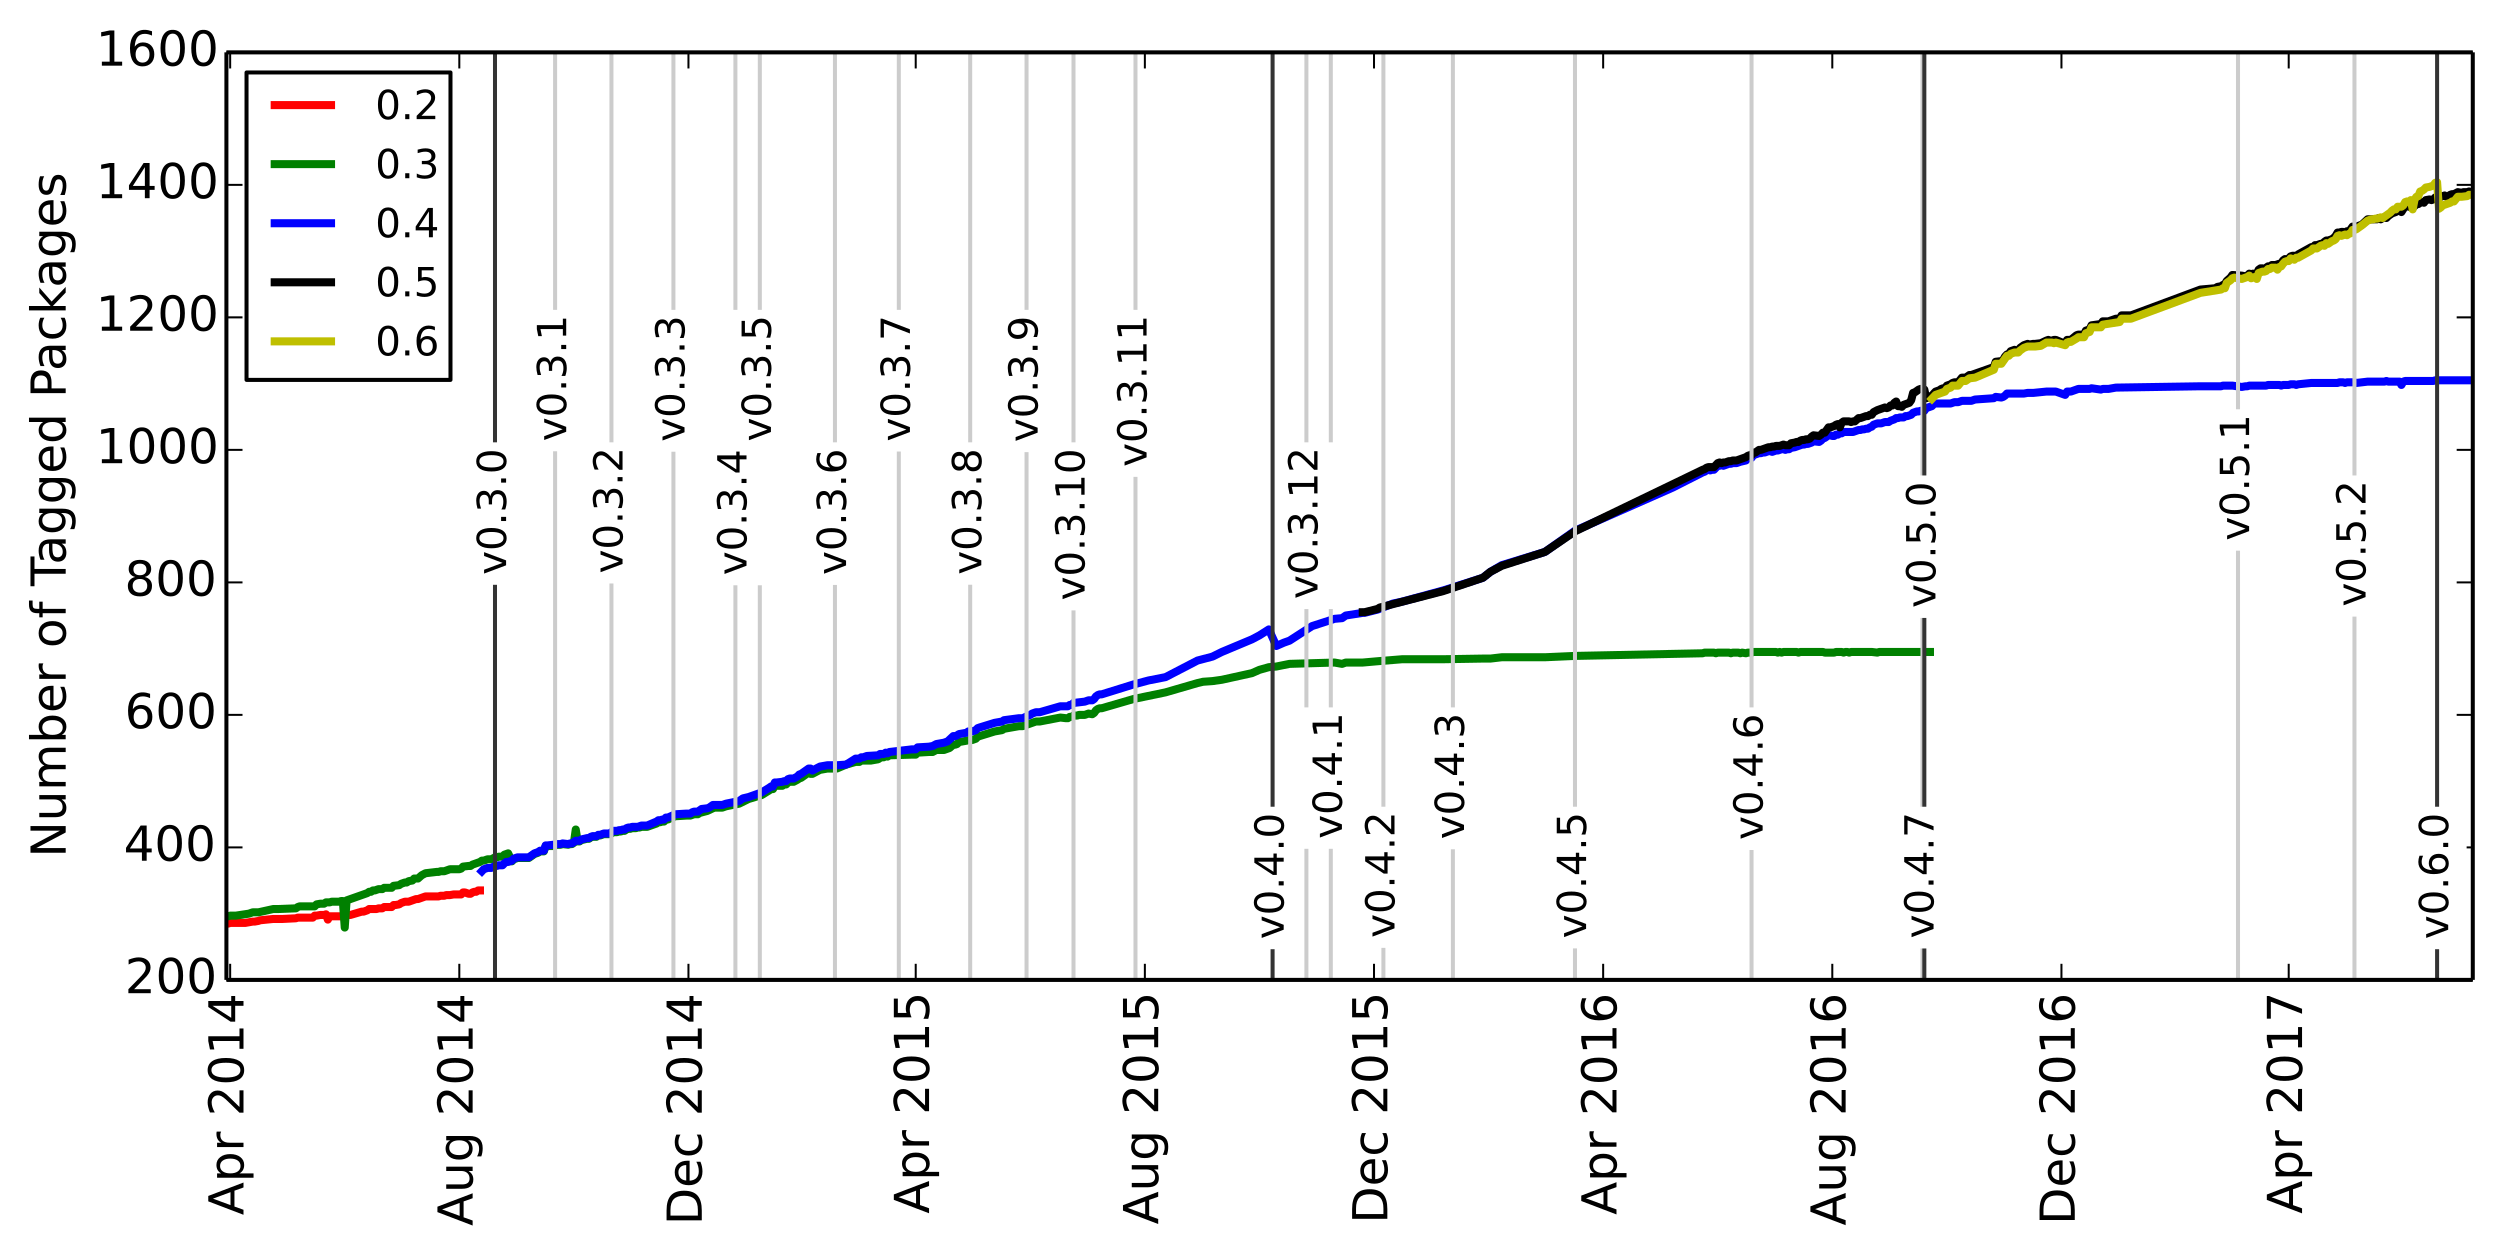 <?xml version="1.0" encoding="utf-8" standalone="no"?>
<!DOCTYPE svg PUBLIC "-//W3C//DTD SVG 1.1//EN"
  "http://www.w3.org/Graphics/SVG/1.1/DTD/svg11.dtd">
<!-- Created with matplotlib (http://matplotlib.org/) -->
<svg height="311pt" version="1.1" viewBox="0 0 621 311" width="621pt" xmlns="http://www.w3.org/2000/svg" xmlns:xlink="http://www.w3.org/1999/xlink">
 <defs>
  <style type="text/css">
*{stroke-linecap:butt;stroke-linejoin:round;}
  </style>
 </defs>
 <g id="figure_1">
  <g id="patch_1">
   <path d="
M0 311.719
L621.439 311.719
L621.439 0
L0 0
z
" style="fill:#ffffff;"/>
  </g>
  <g id="axes_1">
   <g id="patch_2">
    <path d="
M56.239 243.407
L614.239 243.407
L614.239 13.007
L56.239 13.007
z
" style="fill:#ffffff;"/>
   </g>
   <g id="line2d_1">
    <path clip-path="url(#p472e73a826)" d="
M119.224 221.19
L118.757 221.19
L118.291 221.519
L117.824 221.519
L117.357 221.683
L116.891 222.013
L116.424 222.013
L115.491 221.683
L115.025 221.683
L114.558 222.177
L114.092 222.177
L113.158 222.177
L112.692 222.177
L111.759 222.342
L111.292 222.342
L110.826 222.342
L110.359 222.506
L109.893 222.506
L109.426 222.506
L108.959 222.671
L108.493 222.671
L107.093 222.671
L106.627 222.671
L106.16 222.671
L105.694 222.671
L104.76 223
L103.827 223.329
L103.361 223.329
L102.894 223.494
L102.428 223.658
L101.495 223.987
L101.028 223.987
L100.561 223.987
L100.095 224.152
L99.628 224.317
L99.162 224.646
L98.229 224.81
L97.762 224.81
L97.296 225.304
L96.829 225.304
L96.362 225.304
L95.896 225.304
L95.429 225.304
L94.963 225.633
L94.03 225.633
L93.563 225.798
L93.097 225.798
L92.63 225.798
L92.163 225.798
L91.697 225.798
L91.23 226.127
L90.764 226.291
L90.297 226.456
L89.831 226.456
L87.031 227.279
L86.565 227.279
L86.098 227.443
L85.632 227.443
L85.165 227.608
L84.699 227.608
L84.232 227.608
L83.766 227.608
L83.299 227.608
L82.832 227.608
L82.366 227.608
L81.899 227.608
L81.433 228.431
L80.966 227.114
L80.5 227.279
L80.033 227.279
L79.567 227.279
L78.633 227.443
L78.167 227.443
L77.7 227.937
L77.234 227.937
L76.767 227.937
L76.301 227.937
L75.834 227.937
L75.368 227.937
L74.901 227.937
L74.434 227.937
L73.968 227.937
L73.501 228.102
L70.235 228.266
L69.302 228.266
L67.903 228.266
L64.637 228.595
L64.17 228.76
L63.237 228.925
L62.77 228.925
L61.837 229.089
L60.904 229.254
L60.438 229.254
L59.505 229.254
L59.038 229.254
L58.572 229.254
L58.105 229.254
L57.638 229.254
L57.172 229.254
L56.705 229.418
L56.239 229.418" style="fill:none;stroke:#ff0000;stroke-linecap:square;stroke-width:2;"/>
   </g>
   <g id="line2d_2">
    <path clip-path="url(#p472e73a826)" d="
M479.404 161.944
L466.807 161.944
L466.341 162.109
L464.941 161.944
L459.809 161.944
L459.342 162.109
L458.876 161.944
L458.409 161.944
L457.943 162.109
L457.476 161.944
L456.077 161.944
L455.61 162.109
L453.277 162.109
L452.811 161.944
L447.212 161.944
L446.745 162.109
L446.279 161.944
L443.013 161.944
L442.546 162.109
L442.08 161.944
L441.613 162.109
L441.147 161.944
L435.548 161.944
L435.082 162.109
L434.148 162.109
L433.682 162.273
L432.749 162.109
L432.282 162.273
L431.816 162.109
L430.416 162.109
L429.949 162.273
L429.483 162.109
L426.684 162.109
L426.217 162.273
L425.75 162.109
L423.418 162.109
L422.951 162.273
L391.225 162.931
L383.76 163.261
L373.03 163.261
L370.23 163.59
L368.364 163.59
L358.567 163.754
L348.302 163.754
L342.237 164.248
L338.505 164.577
L334.306 164.577
L333.373 164.906
L331.506 164.577
L320.309 164.906
L317.043 165.565
L315.177 165.729
L312.844 166.387
L310.978 167.21
L303.513 168.856
L301.18 169.185
L298.847 169.35
L297.448 169.679
L289.516 171.983
L281.585 173.629
L273.653 175.933
L273.187 175.933
L272.72 176.097
L272.254 176.426
L271.787 177.085
L271.321 177.414
L270.388 177.249
L269.454 177.578
L268.055 177.578
L267.588 177.743
L266.655 177.743
L266.189 178.072
L265.722 178.072
L265.255 178.401
L264.789 178.401
L263.389 178.237
L258.257 179.224
L257.324 179.224
L254.058 180.376
L253.125 180.376
L249.393 181.034
L248.926 181.363
L247.06 181.693
L243.327 182.845
L242.861 183.009
L242.394 183.503
L241.461 183.832
L240.528 183.832
L240.061 183.997
L238.195 184.326
L237.729 184.819
L237.262 184.984
L236.796 184.984
L235.862 185.807
L234.463 186.301
L232.597 186.301
L231.663 186.794
L230.73 186.794
L227.931 186.959
L227.465 187.453
L226.531 187.453
L220.933 187.617
L220.466 187.946
L220 187.782
L219.533 188.111
L219.067 188.111
L218.6 188.275
L218.133 188.605
L216.267 188.934
L213.934 188.934
L213.468 189.263
L212.535 189.263
L210.202 189.921
L207.869 190.909
L205.536 190.909
L203.67 191.238
L201.804 192.225
L201.337 192.225
L200.871 191.896
L199.005 193.213
L198.538 193.377
L198.072 193.706
L197.138 194.2
L196.205 194.2
L195.739 194.365
L195.272 194.858
L194.806 194.858
L194.339 195.187
L192.473 195.187
L192.006 196.01
L191.54 196.01
L191.073 196.339
L189.207 197.491
L185.941 198.479
L183.608 199.631
L180.342 200.289
L179.409 200.618
L177.543 200.618
L177.077 200.783
L175.677 201.441
L173.811 201.935
L173.344 202.264
L172.411 202.264
L171.478 202.593
L170.545 202.593
L167.745 202.758
L165.879 203.581
L165.413 203.581
L164.946 204.074
L164.48 204.074
L164.013 204.239
L163.546 204.239
L163.08 204.568
L160.747 205.391
L159.347 205.391
L158.881 205.555
L158.414 205.555
L157.948 205.72
L157.015 205.72
L156.548 205.885
L156.082 205.885
L155.615 206.049
L155.148 206.378
L154.682 206.378
L154.215 206.543
L153.749 206.543
L153.282 206.707
L152.349 206.707
L151.883 207.037
L151.416 207.201
L150.016 207.201
L149.083 207.53
L148.617 207.53
L148.15 207.859
L147.217 207.859
L146.75 208.024
L146.284 208.353
L145.817 208.353
L144.418 208.682
L143.951 209.011
L143.485 209.011
L143.018 206.049
L142.551 209.341
L142.085 209.67
L141.618 209.67
L141.152 209.834
L139.752 209.67
L139.286 209.834
L138.352 209.834
L137.419 210.163
L135.553 210.163
L135.087 211.48
L134.153 211.48
L133.687 211.809
L132.754 212.138
L131.354 213.126
L128.555 213.126
L127.622 213.455
L127.155 213.949
L126.222 211.974
L125.289 212.303
L124.822 212.797
L123.889 212.797
L123.423 212.961
L122.956 212.961
L122.023 213.455
L121.09 213.455
L120.157 213.784
L119.69 213.784
L119.224 214.113
L117.357 214.771
L116.891 215.101
L116.424 215.101
L115.025 215.265
L114.558 215.759
L114.092 215.923
L111.759 215.923
L110.359 216.417
L109.426 216.417
L108.959 216.582
L108.493 216.582
L105.694 216.911
L104.76 217.405
L103.827 218.227
L102.894 218.227
L102.428 218.721
L101.495 218.886
L101.028 219.215
L100.561 219.215
L99.628 219.544
L99.162 219.873
L97.762 220.038
L97.296 220.531
L95.429 220.531
L94.963 220.861
L94.03 220.861
L93.097 221.19
L92.63 221.19
L92.163 221.519
L91.697 221.519
L91.23 221.848
L86.098 223.658
L85.632 230.406
L85.165 223.823
L84.699 223.823
L84.232 223.987
L82.366 223.987
L81.899 224.152
L80.966 224.152
L80.5 224.481
L79.567 224.481
L78.633 224.646
L78.167 225.139
L74.434 225.139
L73.968 225.304
L73.501 225.633
L69.302 225.798
L67.903 225.798
L64.17 226.621
L62.77 226.621
L61.837 226.95
L58.572 227.443
L57.172 227.443
L56.705 227.608
L56.239 227.608
L56.239 227.608" style="fill:none;stroke:#008000;stroke-linecap:square;stroke-width:2;"/>
   </g>
   <g id="line2d_3">
    <path clip-path="url(#p472e73a826)" d="
M614.239 94.47
L604.908 94.47
L604.441 94.634
L597.443 94.634
L596.976 94.799
L596.51 95.622
L596.043 94.799
L593.244 94.799
L592.777 94.634
L592.311 94.799
L588.112 94.799
L585.312 95.128
L584.846 94.963
L582.98 94.963
L582.513 95.128
L582.046 94.963
L581.113 94.963
L580.647 95.128
L574.115 95.128
L570.849 95.457
L570.383 95.622
L569.916 95.457
L568.983 95.457
L568.516 95.622
L567.117 95.622
L566.65 95.786
L566.184 95.622
L563.384 95.622
L562.918 95.786
L558.719 95.786
L558.252 95.951
L557.786 95.951
L556.852 96.115
L554.52 95.786
L552.187 95.786
L551.72 95.951
L546.588 95.951
L525.593 96.28
L523.727 96.609
L522.327 96.609
L521.861 96.774
L519.528 96.445
L519.061 96.609
L516.262 96.609
L514.396 97.267
L513.463 97.267
L512.996 98.09
L510.663 97.267
L508.331 97.267
L505.065 97.597
L503.665 97.597
L502.732 97.761
L498.533 97.761
L498.067 98.255
L497.6 98.584
L497.133 98.749
L495.734 98.584
L495.267 98.913
L490.602 99.242
L489.669 99.571
L487.336 99.571
L486.403 99.901
L485.47 99.901
L484.536 100.23
L480.804 100.23
L480.337 100.394
L479.871 100.888
L478.471 101.382
L478.005 102.04
L477.072 102.04
L476.605 102.205
L476.138 102.205
L475.205 102.534
L474.739 103.027
L473.806 103.357
L473.339 103.357
L472.873 103.686
L471.939 103.686
L471.473 103.85
L471.006 103.85
L470.54 104.179
L469.607 104.509
L469.14 104.838
L468.207 104.838
L467.274 105.167
L466.341 105.167
L465.408 105.496
L464.941 105.99
L464.475 106.154
L464.008 106.483
L463.541 106.483
L463.075 106.648
L462.608 106.648
L462.142 106.813
L461.675 106.813
L460.276 107.306
L457.943 107.306
L457.476 107.635
L457.01 107.635
L456.543 107.965
L456.077 107.965
L455.61 108.294
L455.143 108.294
L454.677 108.129
L454.21 108.129
L453.277 108.787
L452.811 108.952
L452.344 109.446
L451.878 109.775
L450.478 109.61
L450.011 109.939
L449.078 110.269
L448.612 110.269
L448.145 110.433
L447.679 110.433
L445.812 111.091
L444.879 111.256
L444.413 111.585
L443.946 111.585
L443.48 111.75
L443.013 111.585
L442.546 111.585
L441.613 111.914
L441.147 111.914
L440.214 112.243
L439.747 112.079
L439.281 112.079
L438.347 112.408
L437.881 112.408
L437.414 112.573
L436.948 112.573
L435.548 113.066
L435.082 113.725
L434.615 113.725
L434.148 113.889
L433.682 114.383
L432.282 114.712
L431.349 115.041
L430.416 115.041
L429.949 115.206
L429.483 115.206
L428.083 115.699
L427.617 115.535
L427.15 115.699
L426.684 115.699
L425.75 116.687
L425.284 116.687
L424.817 116.851
L424.351 116.687
L423.884 116.851
L423.418 117.181
L422.951 117.345
L415.486 121.13
L391.225 131.827
L383.76 137.094
L373.03 140.385
L370.23 142.031
L368.364 143.512
L358.567 146.639
L348.302 149.437
L345.97 149.93
L342.237 151.411
L338.971 152.234
L338.505 152.234
L334.306 152.893
L333.373 153.551
L331.506 153.715
L325.908 155.526
L320.309 159.146
L318.909 159.64
L317.043 160.463
L315.177 156.349
L312.844 157.83
L310.978 158.817
L303.513 161.944
L301.18 163.096
L297.448 164.083
L289.516 168.198
L285.317 169.021
L281.585 170.008
L273.653 172.477
L273.187 172.477
L272.72 172.641
L272.254 172.97
L271.787 173.629
L271.321 173.958
L270.388 173.958
L269.454 174.287
L266.655 174.616
L266.189 175.11
L265.722 175.11
L265.255 175.439
L263.389 175.439
L258.257 176.92
L257.324 176.92
L256.391 177.249
L255.924 177.578
L255.458 177.743
L254.058 178.401
L253.125 178.401
L249.393 178.895
L248.926 179.224
L247.06 179.553
L243.327 180.705
L242.861 180.87
L242.394 181.363
L241.461 181.693
L240.528 181.693
L240.061 182.022
L238.195 182.351
L237.729 182.68
L237.262 182.845
L236.796 182.845
L235.396 184.161
L234.463 184.49
L232.597 184.819
L231.663 185.313
L230.73 185.478
L227.931 185.642
L227.465 186.136
L226.531 186.136
L220.933 186.794
L220.466 187.123
L220 186.959
L219.533 187.288
L218.6 187.288
L218.133 187.617
L215.334 187.782
L214.401 188.111
L213.934 188.111
L213.468 188.44
L212.535 188.44
L210.202 189.921
L207.869 190.086
L205.536 190.086
L203.67 190.415
L201.804 191.402
L201.337 190.909
L200.871 190.909
L199.005 192.225
L198.538 192.39
L198.072 192.883
L197.138 193.377
L196.205 193.377
L195.739 193.542
L195.272 194.035
L194.806 194.035
L194.339 194.2
L192.939 194.365
L192.473 194.365
L192.006 195.352
L191.54 195.352
L191.073 195.681
L189.207 196.833
L185.941 197.985
L184.541 198.314
L183.608 198.973
L180.342 199.631
L179.409 199.96
L177.077 199.96
L176.143 200.618
L175.677 200.783
L174.277 200.947
L173.344 201.606
L172.411 201.606
L171.944 201.77
L171.478 202.099
L170.545 202.099
L167.745 202.264
L165.879 203.087
L165.413 203.087
L164.946 203.581
L164.48 203.581
L164.013 203.745
L163.546 203.745
L163.08 204.074
L160.747 205.062
L159.347 205.062
L158.414 205.391
L157.015 205.391
L156.548 205.555
L156.082 205.555
L155.615 205.72
L155.148 206.049
L154.682 206.049
L154.215 206.214
L153.749 206.214
L153.282 206.378
L152.349 206.378
L151.416 207.037
L150.016 207.037
L149.083 207.366
L148.617 207.366
L148.15 207.695
L147.217 207.695
L146.75 207.859
L146.284 208.189
L145.817 208.189
L144.418 208.518
L143.951 208.847
L143.018 208.847
L142.085 209.505
L141.618 209.505
L141.152 209.67
L139.752 209.505
L139.286 209.67
L138.352 209.67
L137.886 209.834
L137.419 209.834
L136.02 209.999
L135.553 209.999
L135.087 211.315
L134.153 211.315
L133.687 211.645
L132.754 211.974
L131.354 212.961
L128.555 212.961
L127.622 213.29
L127.155 213.784
L126.222 214.113
L125.755 214.113
L125.289 214.442
L124.822 214.936
L123.889 214.936
L123.423 215.101
L122.956 215.101
L122.023 215.594
L121.09 215.594
L120.157 215.923
L119.69 216.417
L119.69 216.417" style="fill:none;stroke:#0000ff;stroke-linecap:square;stroke-width:2;"/>
   </g>
   <g id="line2d_4">
    <path clip-path="url(#p472e73a826)" d="
M614.239 47.731
L613.772 47.731
L613.306 47.567
L612.839 47.731
L611.906 47.731
L611.439 47.896
L610.506 47.731
L609.573 48.225
L609.107 48.225
L608.64 48.39
L608.174 48.719
L607.707 48.883
L607.24 48.554
L605.841 49.048
L605.374 48.883
L604.908 49.048
L604.441 49.542
L603.975 49.706
L603.508 49.542
L602.575 49.706
L602.108 50.365
L601.642 50.2
L601.175 50.365
L600.709 50.694
L600.242 50.694
L599.776 51.187
L599.309 50.858
L598.842 50.858
L598.376 51.352
L597.909 51.187
L597.443 51.187
L596.51 52.669
L596.043 52.339
L595.577 52.339
L595.11 52.669
L594.177 52.998
L593.244 53.656
L592.777 54.15
L592.311 53.985
L591.844 54.15
L591.378 54.479
L590.911 54.15
L590.444 54.479
L588.112 54.479
L586.712 55.795
L584.846 56.454
L584.379 56.289
L583.446 57.606
L582.98 57.441
L582.513 57.77
L582.046 57.606
L581.58 57.606
L581.113 57.77
L580.647 57.77
L580.18 58.593
L579.714 59.087
L579.247 59.416
L578.314 59.745
L577.847 59.745
L577.381 60.074
L576.914 60.568
L576.448 60.568
L575.515 60.897
L575.048 60.897
L574.582 61.391
L574.115 61.391
L570.849 63.201
L570.383 63.695
L569.916 63.53
L569.449 63.53
L568.983 63.695
L568.516 64.189
L568.05 64.518
L567.583 64.353
L567.117 64.682
L566.65 65.505
L566.184 65.505
L565.25 65.834
L564.317 65.834
L563.851 66.163
L563.384 66.163
L562.918 66.493
L562.451 66.986
L561.985 66.657
L561.518 66.657
L561.051 66.986
L560.585 67.974
L560.118 68.138
L559.652 67.974
L559.185 68.138
L558.719 67.974
L558.252 68.467
L557.786 68.632
L556.852 68.467
L554.52 68.303
L554.053 68.961
L553.12 69.784
L552.653 70.607
L552.187 70.771
L551.72 71.101
L550.787 71.265
L550.321 71.594
L546.588 71.923
L529.326 78.342
L526.993 78.342
L526.526 79.165
L525.593 79.165
L523.727 79.823
L522.327 79.823
L521.861 80.481
L519.528 80.81
L519.061 81.798
L518.128 82.127
L517.662 83.114
L516.262 83.114
L515.796 83.279
L514.396 84.431
L513.463 84.431
L512.996 85.418
L510.663 84.431
L510.197 84.431
L509.73 84.595
L509.264 84.595
L508.797 84.431
L508.331 84.595
L506.931 85.254
L505.531 85.418
L505.065 85.418
L504.132 85.583
L503.665 85.418
L502.732 85.747
L501.799 86.406
L501.332 87.229
L500.399 86.899
L499.466 87.229
L499 87.887
L498.533 88.051
L498.067 88.545
L497.6 89.368
L497.133 89.697
L495.734 89.862
L495.267 91.178
L489.669 93.153
L489.202 93.153
L488.269 93.811
L487.336 93.811
L486.403 94.963
L485.47 94.963
L485.003 95.128
L484.536 95.457
L483.603 95.786
L483.137 96.445
L482.67 96.445
L482.204 96.609
L481.737 96.938
L480.804 97.267
L480.337 97.761
L479.871 98.419
L479.404 98.419
L478.938 98.749
L478.471 98.913
L478.005 96.774
L477.072 96.609
L476.605 96.774
L475.672 97.432
L475.205 97.597
L474.739 99.407
L474.272 100.065
L472.873 100.559
L472.406 101.053
L471.939 100.888
L471.473 100.888
L471.006 99.736
L470.54 100.065
L470.073 100.723
L469.607 100.723
L469.14 101.217
L468.674 101.382
L468.207 101.217
L466.341 101.875
L465.408 102.369
L464.941 103.027
L464.475 103.027
L464.008 103.357
L463.541 103.357
L462.142 103.85
L461.675 103.85
L460.742 104.673
L460.276 104.673
L459.809 104.838
L459.342 104.673
L457.943 104.673
L457.476 105.002
L457.01 106.154
L456.543 105.331
L456.077 105.496
L455.61 105.825
L454.677 106.154
L454.21 106.154
L453.277 107.471
L452.811 107.471
L452.344 107.965
L451.878 108.294
L450.478 108.129
L450.011 108.458
L449.545 108.952
L449.078 109.117
L448.612 109.117
L448.145 109.281
L447.679 109.281
L447.212 109.446
L446.745 109.775
L446.279 109.775
L445.812 109.939
L444.879 110.104
L444.413 110.598
L443.48 110.598
L443.013 110.433
L442.08 110.762
L441.147 110.762
L440.68 110.927
L440.214 110.927
L439.747 111.091
L439.281 111.091
L437.414 111.75
L436.948 111.75
L436.015 112.408
L435.548 112.408
L435.082 113.066
L434.615 113.066
L434.148 113.231
L433.682 113.56
L431.349 114.383
L430.416 114.383
L429.949 114.547
L429.483 114.547
L428.55 114.877
L428.083 114.877
L427.617 115.041
L427.15 114.877
L426.684 115.041
L425.75 116.029
L424.351 116.029
L423.884 116.193
L423.418 116.522
L422.951 116.687
L391.225 131.992
L383.76 137.094
L373.03 140.55
L370.23 142.031
L368.364 143.512
L358.567 146.803
L342.704 150.918
L342.237 151.247
L338.971 152.07
L338.505 152.07
L338.505 152.07" style="fill:none;stroke:#000000;stroke-linecap:square;stroke-width:2;"/>
   </g>
   <g id="line2d_5">
    <path clip-path="url(#p472e73a826)" d="
M614.239 48.39
L613.772 48.39
L613.306 48.39
L612.839 48.719
L611.439 48.883
L610.506 48.883
L609.573 50.035
L609.107 50.035
L608.64 50.365
L606.774 51.023
L606.307 51.517
L605.841 51.846
L605.374 45.263
L604.908 45.427
L604.441 46.086
L603.508 46.415
L602.575 46.579
L602.108 47.073
L601.642 47.402
L601.175 47.567
L600.709 48.719
L600.242 48.883
L599.776 49.542
L599.309 52.01
L598.842 49.706
L598.376 50.2
L597.909 50.035
L597.443 50.2
L596.976 51.023
L596.51 51.352
L595.577 51.352
L595.11 52.01
L594.643 52.01
L594.177 52.339
L593.71 52.833
L591.844 54.15
L591.378 53.985
L590.444 54.314
L589.978 54.314
L589.511 54.479
L589.045 54.479
L588.112 54.808
L586.712 55.96
L585.312 56.947
L584.846 57.112
L584.379 57.112
L583.913 57.935
L583.446 58.099
L582.98 58.429
L582.513 58.264
L581.58 58.593
L581.113 58.429
L580.647 58.593
L580.18 59.416
L579.714 59.745
L579.247 59.91
L578.314 60.568
L577.847 60.403
L577.381 61.062
L576.914 60.897
L576.448 61.062
L575.515 61.72
L574.582 61.72
L574.115 62.214
L570.849 64.024
L570.383 64.024
L569.916 64.518
L568.983 64.189
L568.516 64.847
L568.05 64.847
L567.583 65.011
L567.117 65.505
L566.65 66.163
L566.184 66.328
L565.717 66.986
L565.25 66.493
L564.317 66.493
L563.851 66.822
L563.384 66.822
L562.918 67.315
L562.451 67.48
L561.985 67.48
L561.051 67.809
L560.585 69.29
L560.118 68.797
L559.185 69.126
L558.719 68.467
L558.252 68.797
L556.852 69.29
L554.986 68.961
L554.52 69.126
L554.053 69.619
L553.12 70.278
L552.653 71.594
L552.187 71.594
L551.72 71.923
L546.588 72.746
L529.326 79.165
L526.993 79.165
L526.526 79.987
L522.327 80.646
L521.861 81.304
L519.528 81.304
L519.061 82.456
L518.128 82.785
L517.662 83.773
L516.262 83.773
L515.796 84.102
L514.396 84.925
L513.929 84.925
L513.463 85.089
L512.996 85.747
L510.663 85.089
L510.197 85.254
L509.73 85.089
L508.331 85.089
L506.931 85.912
L505.531 86.077
L503.665 86.077
L502.732 86.406
L501.799 87.064
L501.332 87.558
L500.399 87.558
L499.466 87.887
L499 88.381
L498.533 88.381
L497.133 90.355
L495.734 90.355
L495.267 91.837
L490.602 93.811
L489.202 93.976
L488.269 94.634
L487.336 94.634
L486.403 95.786
L485.003 95.786
L484.536 96.28
L483.603 96.609
L483.137 97.267
L480.804 98.09
L479.871 99.078
L479.871 99.078" style="fill:none;stroke:#bfbf00;stroke-linecap:square;stroke-width:2;"/>
   </g>
   <g id="line2d_6">
    <path clip-path="url(#p472e73a826)" d="
M122.956 243.407
L122.956 13.007" style="fill:none;stroke:#333333;stroke-linecap:square;"/>
   </g>
   <g id="line2d_7">
    <path clip-path="url(#p472e73a826)" d="
M137.886 243.407
L137.886 13.007" style="fill:none;stroke:#cccccc;stroke-linecap:square;"/>
   </g>
   <g id="line2d_8">
    <path clip-path="url(#p472e73a826)" d="
M151.883 243.407
L151.883 13.007" style="fill:none;stroke:#cccccc;stroke-linecap:square;"/>
   </g>
   <g id="line2d_9">
    <path clip-path="url(#p472e73a826)" d="
M167.279 243.407
L167.279 13.007" style="fill:none;stroke:#cccccc;stroke-linecap:square;"/>
   </g>
   <g id="line2d_10">
    <path clip-path="url(#p472e73a826)" d="
M182.675 243.407
L182.675 13.007" style="fill:none;stroke:#cccccc;stroke-linecap:square;"/>
   </g>
   <g id="line2d_11">
    <path clip-path="url(#p472e73a826)" d="
M188.74 243.407
L188.74 13.007" style="fill:none;stroke:#cccccc;stroke-linecap:square;"/>
   </g>
   <g id="line2d_12">
    <path clip-path="url(#p472e73a826)" d="
M207.403 243.407
L207.403 13.007" style="fill:none;stroke:#cccccc;stroke-linecap:square;"/>
   </g>
   <g id="line2d_13">
    <path clip-path="url(#p472e73a826)" d="
M223.266 243.407
L223.266 13.007" style="fill:none;stroke:#cccccc;stroke-linecap:square;"/>
   </g>
   <g id="line2d_14">
    <path clip-path="url(#p472e73a826)" d="
M240.995 243.407
L240.995 13.007" style="fill:none;stroke:#cccccc;stroke-linecap:square;"/>
   </g>
   <g id="line2d_15">
    <path clip-path="url(#p472e73a826)" d="
M254.991 243.407
L254.991 13.007" style="fill:none;stroke:#cccccc;stroke-linecap:square;"/>
   </g>
   <g id="line2d_16">
    <path clip-path="url(#p472e73a826)" d="
M266.655 243.407
L266.655 13.007" style="fill:none;stroke:#cccccc;stroke-linecap:square;"/>
   </g>
   <g id="line2d_17">
    <path clip-path="url(#p472e73a826)" d="
M282.051 243.407
L282.051 13.007" style="fill:none;stroke:#cccccc;stroke-linecap:square;"/>
   </g>
   <g id="line2d_18">
    <path clip-path="url(#p472e73a826)" d="
M324.508 243.407
L324.508 13.007" style="fill:none;stroke:#cccccc;stroke-linecap:square;"/>
   </g>
   <g id="line2d_19">
    <path clip-path="url(#p472e73a826)" d="
M316.11 243.407
L316.11 13.007" style="fill:none;stroke:#333333;stroke-linecap:square;"/>
   </g>
   <g id="line2d_20">
    <path clip-path="url(#p472e73a826)" d="
M330.573 243.407
L330.573 13.007" style="fill:none;stroke:#cccccc;stroke-linecap:square;"/>
   </g>
   <g id="line2d_21">
    <path clip-path="url(#p472e73a826)" d="
M343.637 243.407
L343.637 13.007" style="fill:none;stroke:#cccccc;stroke-linecap:square;"/>
   </g>
   <g id="line2d_22">
    <path clip-path="url(#p472e73a826)" d="
M360.899 243.407
L360.899 13.007" style="fill:none;stroke:#cccccc;stroke-linecap:square;"/>
   </g>
   <g id="line2d_23">
    <path clip-path="url(#p472e73a826)" d="
M391.225 243.407
L391.225 13.007" style="fill:none;stroke:#cccccc;stroke-linecap:square;"/>
   </g>
   <g id="line2d_24">
    <path clip-path="url(#p472e73a826)" d="
M435.082 243.407
L435.082 13.007" style="fill:none;stroke:#cccccc;stroke-linecap:square;"/>
   </g>
   <g id="line2d_25">
    <path clip-path="url(#p472e73a826)" d="
M477.538 243.407
L477.538 13.007" style="fill:none;stroke:#cccccc;stroke-linecap:square;"/>
   </g>
   <g id="line2d_26">
    <path clip-path="url(#p472e73a826)" d="
M478.005 243.407
L478.005 13.007" style="fill:none;stroke:#333333;stroke-linecap:square;"/>
   </g>
   <g id="line2d_27">
    <path clip-path="url(#p472e73a826)" d="
M555.919 243.407
L555.919 13.007" style="fill:none;stroke:#cccccc;stroke-linecap:square;"/>
   </g>
   <g id="line2d_28">
    <path clip-path="url(#p472e73a826)" d="
M584.846 243.407
L584.846 13.007" style="fill:none;stroke:#cccccc;stroke-linecap:square;"/>
   </g>
   <g id="line2d_29">
    <path clip-path="url(#p472e73a826)" d="
M605.374 243.407
L605.374 13.007" style="fill:none;stroke:#333333;stroke-linecap:square;"/>
   </g>
   <g id="matplotlib.axis_1">
    <g id="xtick_1">
     <g id="line2d_30">
      <defs>
       <path d="
M0 0
L0 -4" id="m93b0483c22" style="stroke:#000000;stroke-width:0.5;"/>
      </defs>
      <g>
       <use style="stroke:#000000;stroke-width:0.5;" x="57.172" xlink:href="#m93b0483c22" y="243.407"/>
      </g>
     </g>
     <g id="line2d_31">
      <defs>
       <path d="
M0 0
L0 4" id="m741efc42ff" style="stroke:#000000;stroke-width:0.5;"/>
      </defs>
      <g>
       <use style="stroke:#000000;stroke-width:0.5;" x="57.172" xlink:href="#m741efc42ff" y="13.007"/>
      </g>
     </g>
     <g id="text_1">
      <!-- Apr 2014 -->
      <defs>
       <path d="
M12.406 8.297
L28.516 8.297
L28.516 63.922
L10.984 60.406
L10.984 69.391
L28.422 72.906
L38.281 72.906
L38.281 8.297
L54.391 8.297
L54.391 0
L12.406 0
z
" id="DejaVuSans-31"/>
       <path d="
M31.781 66.406
Q24.172 66.406 20.328 58.906
Q16.5 51.422 16.5 36.375
Q16.5 21.391 20.328 13.891
Q24.172 6.391 31.781 6.391
Q39.453 6.391 43.281 13.891
Q47.125 21.391 47.125 36.375
Q47.125 51.422 43.281 58.906
Q39.453 66.406 31.781 66.406
M31.781 74.219
Q44.047 74.219 50.516 64.516
Q56.984 54.828 56.984 36.375
Q56.984 17.969 50.516 8.266
Q44.047 -1.422 31.781 -1.422
Q19.531 -1.422 13.062 8.266
Q6.594 17.969 6.594 36.375
Q6.594 54.828 13.062 64.516
Q19.531 74.219 31.781 74.219" id="DejaVuSans-30"/>
       <path id="DejaVuSans-20"/>
       <path d="
M19.188 8.297
L53.609 8.297
L53.609 0
L7.328 0
L7.328 8.297
Q12.938 14.109 22.625 23.891
Q32.328 33.688 34.812 36.531
Q39.547 41.844 41.422 45.531
Q43.312 49.219 43.312 52.781
Q43.312 58.594 39.234 62.25
Q35.156 65.922 28.609 65.922
Q23.969 65.922 18.812 64.312
Q13.672 62.703 7.812 59.422
L7.812 69.391
Q13.766 71.781 18.938 73
Q24.125 74.219 28.422 74.219
Q39.75 74.219 46.484 68.547
Q53.219 62.891 53.219 53.422
Q53.219 48.922 51.531 44.891
Q49.859 40.875 45.406 35.406
Q44.188 33.984 37.641 27.219
Q31.109 20.453 19.188 8.297" id="DejaVuSans-32"/>
       <path d="
M34.188 63.188
L20.797 26.906
L47.609 26.906
z

M28.609 72.906
L39.797 72.906
L67.578 0
L57.328 0
L50.688 18.703
L17.828 18.703
L11.188 0
L0.781 0
z
" id="DejaVuSans-41"/>
       <path d="
M37.797 64.312
L12.891 25.391
L37.797 25.391
z

M35.203 72.906
L47.609 72.906
L47.609 25.391
L58.016 25.391
L58.016 17.188
L47.609 17.188
L47.609 0
L37.797 0
L37.797 17.188
L4.891 17.188
L4.891 26.703
z
" id="DejaVuSans-34"/>
       <path d="
M18.109 8.203
L18.109 -20.797
L9.078 -20.797
L9.078 54.688
L18.109 54.688
L18.109 46.391
Q20.953 51.266 25.266 53.625
Q29.594 56 35.594 56
Q45.562 56 51.781 48.094
Q58.016 40.188 58.016 27.297
Q58.016 14.406 51.781 6.484
Q45.562 -1.422 35.594 -1.422
Q29.594 -1.422 25.266 0.953
Q20.953 3.328 18.109 8.203
M48.688 27.297
Q48.688 37.203 44.609 42.844
Q40.531 48.484 33.406 48.484
Q26.266 48.484 22.188 42.844
Q18.109 37.203 18.109 27.297
Q18.109 17.391 22.188 11.75
Q26.266 6.109 33.406 6.109
Q40.531 6.109 44.609 11.75
Q48.688 17.391 48.688 27.297" id="DejaVuSans-70"/>
       <path d="
M41.109 46.297
Q39.594 47.172 37.812 47.578
Q36.031 48 33.891 48
Q26.266 48 22.188 43.047
Q18.109 38.094 18.109 28.812
L18.109 0
L9.078 0
L9.078 54.688
L18.109 54.688
L18.109 46.188
Q20.953 51.172 25.484 53.578
Q30.031 56 36.531 56
Q37.453 56 38.578 55.875
Q39.703 55.766 41.062 55.516
z
" id="DejaVuSans-72"/>
      </defs>
      <g transform="translate(60.483 301.848)rotate(-90.0)scale(0.12 -0.12)">
       <use xlink:href="#DejaVuSans-41"/>
       <use x="68.408" xlink:href="#DejaVuSans-70"/>
       <use x="131.885" xlink:href="#DejaVuSans-72"/>
       <use x="172.998" xlink:href="#DejaVuSans-20"/>
       <use x="204.785" xlink:href="#DejaVuSans-32"/>
       <use x="268.408" xlink:href="#DejaVuSans-30"/>
       <use x="332.031" xlink:href="#DejaVuSans-31"/>
       <use x="395.654" xlink:href="#DejaVuSans-34"/>
      </g>
     </g>
    </g>
    <g id="xtick_2">
     <g id="line2d_32">
      <g>
       <use style="stroke:#000000;stroke-width:0.5;" x="114.092" xlink:href="#m93b0483c22" y="243.407"/>
      </g>
     </g>
     <g id="line2d_33">
      <g>
       <use style="stroke:#000000;stroke-width:0.5;" x="114.092" xlink:href="#m741efc42ff" y="13.007"/>
      </g>
     </g>
     <g id="text_2">
      <!-- Aug 2014 -->
      <defs>
       <path d="
M8.5 21.578
L8.5 54.688
L17.484 54.688
L17.484 21.922
Q17.484 14.156 20.5 10.266
Q23.531 6.391 29.594 6.391
Q36.859 6.391 41.078 11.031
Q45.312 15.672 45.312 23.688
L45.312 54.688
L54.297 54.688
L54.297 0
L45.312 0
L45.312 8.406
Q42.047 3.422 37.719 1
Q33.406 -1.422 27.688 -1.422
Q18.266 -1.422 13.375 4.438
Q8.5 10.297 8.5 21.578
M31.109 56
z
" id="DejaVuSans-75"/>
       <path d="
M45.406 27.984
Q45.406 37.75 41.375 43.109
Q37.359 48.484 30.078 48.484
Q22.859 48.484 18.828 43.109
Q14.797 37.75 14.797 27.984
Q14.797 18.266 18.828 12.891
Q22.859 7.516 30.078 7.516
Q37.359 7.516 41.375 12.891
Q45.406 18.266 45.406 27.984
M54.391 6.781
Q54.391 -7.172 48.188 -13.984
Q42 -20.797 29.203 -20.797
Q24.469 -20.797 20.266 -20.094
Q16.062 -19.391 12.109 -17.922
L12.109 -9.188
Q16.062 -11.328 19.922 -12.344
Q23.781 -13.375 27.781 -13.375
Q36.625 -13.375 41.016 -8.766
Q45.406 -4.156 45.406 5.172
L45.406 9.625
Q42.625 4.781 38.281 2.391
Q33.938 0 27.875 0
Q17.828 0 11.672 7.656
Q5.516 15.328 5.516 27.984
Q5.516 40.672 11.672 48.328
Q17.828 56 27.875 56
Q33.938 56 38.281 53.609
Q42.625 51.219 45.406 46.391
L45.406 54.688
L54.391 54.688
z
" id="DejaVuSans-67"/>
      </defs>
      <g transform="translate(117.403 304.519)rotate(-90.0)scale(0.12 -0.12)">
       <use xlink:href="#DejaVuSans-41"/>
       <use x="68.408" xlink:href="#DejaVuSans-75"/>
       <use x="131.787" xlink:href="#DejaVuSans-67"/>
       <use x="195.264" xlink:href="#DejaVuSans-20"/>
       <use x="227.051" xlink:href="#DejaVuSans-32"/>
       <use x="290.674" xlink:href="#DejaVuSans-30"/>
       <use x="354.297" xlink:href="#DejaVuSans-31"/>
       <use x="417.92" xlink:href="#DejaVuSans-34"/>
      </g>
     </g>
    </g>
    <g id="xtick_3">
     <g id="line2d_34">
      <g>
       <use style="stroke:#000000;stroke-width:0.5;" x="171.011" xlink:href="#m93b0483c22" y="243.407"/>
      </g>
     </g>
     <g id="line2d_35">
      <g>
       <use style="stroke:#000000;stroke-width:0.5;" x="171.011" xlink:href="#m741efc42ff" y="13.007"/>
      </g>
     </g>
     <g id="text_3">
      <!-- Dec 2014 -->
      <defs>
       <path d="
M19.672 64.797
L19.672 8.109
L31.594 8.109
Q46.688 8.109 53.688 14.938
Q60.688 21.781 60.688 36.531
Q60.688 51.172 53.688 57.984
Q46.688 64.797 31.594 64.797
z

M9.812 72.906
L30.078 72.906
Q51.266 72.906 61.172 64.094
Q71.094 55.281 71.094 36.531
Q71.094 17.672 61.125 8.828
Q51.172 0 30.078 0
L9.812 0
z
" id="DejaVuSans-44"/>
       <path d="
M56.203 29.594
L56.203 25.203
L14.891 25.203
Q15.484 15.922 20.484 11.062
Q25.484 6.203 34.422 6.203
Q39.594 6.203 44.453 7.469
Q49.312 8.734 54.109 11.281
L54.109 2.781
Q49.266 0.734 44.188 -0.344
Q39.109 -1.422 33.891 -1.422
Q20.797 -1.422 13.156 6.188
Q5.516 13.812 5.516 26.812
Q5.516 40.234 12.766 48.109
Q20.016 56 32.328 56
Q43.359 56 49.781 48.891
Q56.203 41.797 56.203 29.594
M47.219 32.234
Q47.125 39.594 43.094 43.984
Q39.062 48.391 32.422 48.391
Q24.906 48.391 20.391 44.141
Q15.875 39.891 15.188 32.172
z
" id="DejaVuSans-65"/>
       <path d="
M48.781 52.594
L48.781 44.188
Q44.969 46.297 41.141 47.344
Q37.312 48.391 33.406 48.391
Q24.656 48.391 19.812 42.844
Q14.984 37.312 14.984 27.297
Q14.984 17.281 19.812 11.734
Q24.656 6.203 33.406 6.203
Q37.312 6.203 41.141 7.25
Q44.969 8.297 48.781 10.406
L48.781 2.094
Q45.016 0.344 40.984 -0.531
Q36.969 -1.422 32.422 -1.422
Q20.062 -1.422 12.781 6.344
Q5.516 14.109 5.516 27.297
Q5.516 40.672 12.859 48.328
Q20.219 56 33.016 56
Q37.156 56 41.109 55.141
Q45.062 54.297 48.781 52.594" id="DejaVuSans-63"/>
      </defs>
      <g transform="translate(174.323 304.309)rotate(-90.0)scale(0.12 -0.12)">
       <use xlink:href="#DejaVuSans-44"/>
       <use x="77.002" xlink:href="#DejaVuSans-65"/>
       <use x="138.525" xlink:href="#DejaVuSans-63"/>
       <use x="193.506" xlink:href="#DejaVuSans-20"/>
       <use x="225.293" xlink:href="#DejaVuSans-32"/>
       <use x="288.916" xlink:href="#DejaVuSans-30"/>
       <use x="352.539" xlink:href="#DejaVuSans-31"/>
       <use x="416.162" xlink:href="#DejaVuSans-34"/>
      </g>
     </g>
    </g>
    <g id="xtick_4">
     <g id="line2d_36">
      <g>
       <use style="stroke:#000000;stroke-width:0.5;" x="227.465" xlink:href="#m93b0483c22" y="243.407"/>
      </g>
     </g>
     <g id="line2d_37">
      <g>
       <use style="stroke:#000000;stroke-width:0.5;" x="227.465" xlink:href="#m741efc42ff" y="13.007"/>
      </g>
     </g>
     <g id="text_4">
      <!-- Apr 2015 -->
      <defs>
       <path d="
M10.797 72.906
L49.516 72.906
L49.516 64.594
L19.828 64.594
L19.828 46.734
Q21.969 47.469 24.109 47.828
Q26.266 48.188 28.422 48.188
Q40.625 48.188 47.75 41.5
Q54.891 34.812 54.891 23.391
Q54.891 11.625 47.562 5.094
Q40.234 -1.422 26.906 -1.422
Q22.312 -1.422 17.547 -0.641
Q12.797 0.141 7.719 1.703
L7.719 11.625
Q12.109 9.234 16.797 8.062
Q21.484 6.891 26.703 6.891
Q35.156 6.891 40.078 11.328
Q45.016 15.766 45.016 23.391
Q45.016 31 40.078 35.438
Q35.156 39.891 26.703 39.891
Q22.75 39.891 18.812 39.016
Q14.891 38.141 10.797 36.281
z
" id="DejaVuSans-35"/>
      </defs>
      <g transform="translate(230.776 301.473)rotate(-90.0)scale(0.12 -0.12)">
       <use xlink:href="#DejaVuSans-41"/>
       <use x="68.408" xlink:href="#DejaVuSans-70"/>
       <use x="131.885" xlink:href="#DejaVuSans-72"/>
       <use x="172.998" xlink:href="#DejaVuSans-20"/>
       <use x="204.785" xlink:href="#DejaVuSans-32"/>
       <use x="268.408" xlink:href="#DejaVuSans-30"/>
       <use x="332.031" xlink:href="#DejaVuSans-31"/>
       <use x="395.654" xlink:href="#DejaVuSans-35"/>
      </g>
     </g>
    </g>
    <g id="xtick_5">
     <g id="line2d_38">
      <g>
       <use style="stroke:#000000;stroke-width:0.5;" x="284.384" xlink:href="#m93b0483c22" y="243.407"/>
      </g>
     </g>
     <g id="line2d_39">
      <g>
       <use style="stroke:#000000;stroke-width:0.5;" x="284.384" xlink:href="#m741efc42ff" y="13.007"/>
      </g>
     </g>
     <g id="text_5">
      <!-- Aug 2015 -->
      <g transform="translate(287.695 304.144)rotate(-90.0)scale(0.12 -0.12)">
       <use xlink:href="#DejaVuSans-41"/>
       <use x="68.408" xlink:href="#DejaVuSans-75"/>
       <use x="131.787" xlink:href="#DejaVuSans-67"/>
       <use x="195.264" xlink:href="#DejaVuSans-20"/>
       <use x="227.051" xlink:href="#DejaVuSans-32"/>
       <use x="290.674" xlink:href="#DejaVuSans-30"/>
       <use x="354.297" xlink:href="#DejaVuSans-31"/>
       <use x="417.92" xlink:href="#DejaVuSans-35"/>
      </g>
     </g>
    </g>
    <g id="xtick_6">
     <g id="line2d_40">
      <g>
       <use style="stroke:#000000;stroke-width:0.5;" x="341.304" xlink:href="#m93b0483c22" y="243.407"/>
      </g>
     </g>
     <g id="line2d_41">
      <g>
       <use style="stroke:#000000;stroke-width:0.5;" x="341.304" xlink:href="#m741efc42ff" y="13.007"/>
      </g>
     </g>
     <g id="text_6">
      <!-- Dec 2015 -->
      <g transform="translate(344.615 303.934)rotate(-90.0)scale(0.12 -0.12)">
       <use xlink:href="#DejaVuSans-44"/>
       <use x="77.002" xlink:href="#DejaVuSans-65"/>
       <use x="138.525" xlink:href="#DejaVuSans-63"/>
       <use x="193.506" xlink:href="#DejaVuSans-20"/>
       <use x="225.293" xlink:href="#DejaVuSans-32"/>
       <use x="288.916" xlink:href="#DejaVuSans-30"/>
       <use x="352.539" xlink:href="#DejaVuSans-31"/>
       <use x="416.162" xlink:href="#DejaVuSans-35"/>
      </g>
     </g>
    </g>
    <g id="xtick_7">
     <g id="line2d_42">
      <g>
       <use style="stroke:#000000;stroke-width:0.5;" x="398.224" xlink:href="#m93b0483c22" y="243.407"/>
      </g>
     </g>
     <g id="line2d_43">
      <g>
       <use style="stroke:#000000;stroke-width:0.5;" x="398.224" xlink:href="#m741efc42ff" y="13.007"/>
      </g>
     </g>
     <g id="text_7">
      <!-- Apr 2016 -->
      <defs>
       <path d="
M33.016 40.375
Q26.375 40.375 22.484 35.828
Q18.609 31.297 18.609 23.391
Q18.609 15.531 22.484 10.953
Q26.375 6.391 33.016 6.391
Q39.656 6.391 43.531 10.953
Q47.406 15.531 47.406 23.391
Q47.406 31.297 43.531 35.828
Q39.656 40.375 33.016 40.375
M52.594 71.297
L52.594 62.312
Q48.875 64.062 45.094 64.984
Q41.312 65.922 37.594 65.922
Q27.828 65.922 22.672 59.328
Q17.531 52.734 16.797 39.406
Q19.672 43.656 24.016 45.922
Q28.375 48.188 33.594 48.188
Q44.578 48.188 50.953 41.516
Q57.328 34.859 57.328 23.391
Q57.328 12.156 50.688 5.359
Q44.047 -1.422 33.016 -1.422
Q20.359 -1.422 13.672 8.266
Q6.984 17.969 6.984 36.375
Q6.984 53.656 15.188 63.938
Q23.391 74.219 37.203 74.219
Q40.922 74.219 44.703 73.484
Q48.484 72.75 52.594 71.297" id="DejaVuSans-36"/>
      </defs>
      <g transform="translate(401.535 301.765)rotate(-90.0)scale(0.12 -0.12)">
       <use xlink:href="#DejaVuSans-41"/>
       <use x="68.408" xlink:href="#DejaVuSans-70"/>
       <use x="131.885" xlink:href="#DejaVuSans-72"/>
       <use x="172.998" xlink:href="#DejaVuSans-20"/>
       <use x="204.785" xlink:href="#DejaVuSans-32"/>
       <use x="268.408" xlink:href="#DejaVuSans-30"/>
       <use x="332.031" xlink:href="#DejaVuSans-31"/>
       <use x="395.654" xlink:href="#DejaVuSans-36"/>
      </g>
     </g>
    </g>
    <g id="xtick_8">
     <g id="line2d_44">
      <g>
       <use style="stroke:#000000;stroke-width:0.5;" x="455.143" xlink:href="#m93b0483c22" y="243.407"/>
      </g>
     </g>
     <g id="line2d_45">
      <g>
       <use style="stroke:#000000;stroke-width:0.5;" x="455.143" xlink:href="#m741efc42ff" y="13.007"/>
      </g>
     </g>
     <g id="text_8">
      <!-- Aug 2016 -->
      <g transform="translate(458.455 304.437)rotate(-90.0)scale(0.12 -0.12)">
       <use xlink:href="#DejaVuSans-41"/>
       <use x="68.408" xlink:href="#DejaVuSans-75"/>
       <use x="131.787" xlink:href="#DejaVuSans-67"/>
       <use x="195.264" xlink:href="#DejaVuSans-20"/>
       <use x="227.051" xlink:href="#DejaVuSans-32"/>
       <use x="290.674" xlink:href="#DejaVuSans-30"/>
       <use x="354.297" xlink:href="#DejaVuSans-31"/>
       <use x="417.92" xlink:href="#DejaVuSans-36"/>
      </g>
     </g>
    </g>
    <g id="xtick_9">
     <g id="line2d_46">
      <g>
       <use style="stroke:#000000;stroke-width:0.5;" x="512.063" xlink:href="#m93b0483c22" y="243.407"/>
      </g>
     </g>
     <g id="line2d_47">
      <g>
       <use style="stroke:#000000;stroke-width:0.5;" x="512.063" xlink:href="#m741efc42ff" y="13.007"/>
      </g>
     </g>
     <g id="text_9">
      <!-- Dec 2016 -->
      <g transform="translate(515.374 304.227)rotate(-90.0)scale(0.12 -0.12)">
       <use xlink:href="#DejaVuSans-44"/>
       <use x="77.002" xlink:href="#DejaVuSans-65"/>
       <use x="138.525" xlink:href="#DejaVuSans-63"/>
       <use x="193.506" xlink:href="#DejaVuSans-20"/>
       <use x="225.293" xlink:href="#DejaVuSans-32"/>
       <use x="288.916" xlink:href="#DejaVuSans-30"/>
       <use x="352.539" xlink:href="#DejaVuSans-31"/>
       <use x="416.162" xlink:href="#DejaVuSans-36"/>
      </g>
     </g>
    </g>
    <g id="xtick_10">
     <g id="line2d_48">
      <g>
       <use style="stroke:#000000;stroke-width:0.5;" x="568.516" xlink:href="#m93b0483c22" y="243.407"/>
      </g>
     </g>
     <g id="line2d_49">
      <g>
       <use style="stroke:#000000;stroke-width:0.5;" x="568.516" xlink:href="#m741efc42ff" y="13.007"/>
      </g>
     </g>
     <g id="text_10">
      <!-- Apr 2017 -->
      <defs>
       <path d="
M8.203 72.906
L55.078 72.906
L55.078 68.703
L28.609 0
L18.312 0
L43.219 64.594
L8.203 64.594
z
" id="DejaVuSans-37"/>
      </defs>
      <g transform="translate(571.828 301.495)rotate(-90.0)scale(0.12 -0.12)">
       <use xlink:href="#DejaVuSans-41"/>
       <use x="68.408" xlink:href="#DejaVuSans-70"/>
       <use x="131.885" xlink:href="#DejaVuSans-72"/>
       <use x="172.998" xlink:href="#DejaVuSans-20"/>
       <use x="204.785" xlink:href="#DejaVuSans-32"/>
       <use x="268.408" xlink:href="#DejaVuSans-30"/>
       <use x="332.031" xlink:href="#DejaVuSans-31"/>
       <use x="395.654" xlink:href="#DejaVuSans-37"/>
      </g>
     </g>
    </g>
   </g>
   <g id="matplotlib.axis_2">
    <g id="ytick_1">
     <g id="line2d_50">
      <defs>
       <path d="
M0 0
L4 0" id="m728421d6d4" style="stroke:#000000;stroke-width:0.5;"/>
      </defs>
      <g>
       <use style="stroke:#000000;stroke-width:0.5;" x="56.239" xlink:href="#m728421d6d4" y="243.407"/>
      </g>
     </g>
     <g id="line2d_51">
      <defs>
       <path d="
M0 0
L-4 0" id="mcb0005524f" style="stroke:#000000;stroke-width:0.5;"/>
      </defs>
      <g>
       <use style="stroke:#000000;stroke-width:0.5;" x="614.239" xlink:href="#mcb0005524f" y="243.407"/>
      </g>
     </g>
     <g id="text_11">
      <!-- 200 -->
      <g transform="translate(31.01 246.718)scale(0.12 -0.12)">
       <use xlink:href="#DejaVuSans-32"/>
       <use x="63.623" xlink:href="#DejaVuSans-30"/>
       <use x="127.246" xlink:href="#DejaVuSans-30"/>
      </g>
     </g>
    </g>
    <g id="ytick_2">
     <g id="line2d_52">
      <g>
       <use style="stroke:#000000;stroke-width:0.5;" x="56.239" xlink:href="#m728421d6d4" y="210.493"/>
      </g>
     </g>
     <g id="line2d_53">
      <g>
       <use style="stroke:#000000;stroke-width:0.5;" x="614.239" xlink:href="#mcb0005524f" y="210.493"/>
      </g>
     </g>
     <g id="text_12">
      <!-- 400 -->
      <g transform="translate(30.718 213.804)scale(0.12 -0.12)">
       <use xlink:href="#DejaVuSans-34"/>
       <use x="63.623" xlink:href="#DejaVuSans-30"/>
       <use x="127.246" xlink:href="#DejaVuSans-30"/>
      </g>
     </g>
    </g>
    <g id="ytick_3">
     <g id="line2d_54">
      <g>
       <use style="stroke:#000000;stroke-width:0.5;" x="56.239" xlink:href="#m728421d6d4" y="177.578"/>
      </g>
     </g>
     <g id="line2d_55">
      <g>
       <use style="stroke:#000000;stroke-width:0.5;" x="614.239" xlink:href="#mcb0005524f" y="177.578"/>
      </g>
     </g>
     <g id="text_13">
      <!-- 600 -->
      <g transform="translate(30.969 180.89)scale(0.12 -0.12)">
       <use xlink:href="#DejaVuSans-36"/>
       <use x="63.623" xlink:href="#DejaVuSans-30"/>
       <use x="127.246" xlink:href="#DejaVuSans-30"/>
      </g>
     </g>
    </g>
    <g id="ytick_4">
     <g id="line2d_56">
      <g>
       <use style="stroke:#000000;stroke-width:0.5;" x="56.239" xlink:href="#m728421d6d4" y="144.664"/>
      </g>
     </g>
     <g id="line2d_57">
      <g>
       <use style="stroke:#000000;stroke-width:0.5;" x="614.239" xlink:href="#mcb0005524f" y="144.664"/>
      </g>
     </g>
     <g id="text_14">
      <!-- 800 -->
      <defs>
       <path d="
M31.781 34.625
Q24.75 34.625 20.719 30.859
Q16.703 27.094 16.703 20.516
Q16.703 13.922 20.719 10.156
Q24.75 6.391 31.781 6.391
Q38.812 6.391 42.859 10.172
Q46.922 13.969 46.922 20.516
Q46.922 27.094 42.891 30.859
Q38.875 34.625 31.781 34.625
M21.922 38.812
Q15.578 40.375 12.031 44.719
Q8.5 49.078 8.5 55.328
Q8.5 64.062 14.719 69.141
Q20.953 74.219 31.781 74.219
Q42.672 74.219 48.875 69.141
Q55.078 64.062 55.078 55.328
Q55.078 49.078 51.531 44.719
Q48 40.375 41.703 38.812
Q48.828 37.156 52.797 32.312
Q56.781 27.484 56.781 20.516
Q56.781 9.906 50.312 4.234
Q43.844 -1.422 31.781 -1.422
Q19.734 -1.422 13.25 4.234
Q6.781 9.906 6.781 20.516
Q6.781 27.484 10.781 32.312
Q14.797 37.156 21.922 38.812
M18.312 54.391
Q18.312 48.734 21.844 45.562
Q25.391 42.391 31.781 42.391
Q38.141 42.391 41.719 45.562
Q45.312 48.734 45.312 54.391
Q45.312 60.062 41.719 63.234
Q38.141 66.406 31.781 66.406
Q25.391 66.406 21.844 63.234
Q18.312 60.062 18.312 54.391" id="DejaVuSans-38"/>
      </defs>
      <g transform="translate(30.944 147.975)scale(0.12 -0.12)">
       <use xlink:href="#DejaVuSans-38"/>
       <use x="63.623" xlink:href="#DejaVuSans-30"/>
       <use x="127.246" xlink:href="#DejaVuSans-30"/>
      </g>
     </g>
    </g>
    <g id="ytick_5">
     <g id="line2d_58">
      <g>
       <use style="stroke:#000000;stroke-width:0.5;" x="56.239" xlink:href="#m728421d6d4" y="111.75"/>
      </g>
     </g>
     <g id="line2d_59">
      <g>
       <use style="stroke:#000000;stroke-width:0.5;" x="614.239" xlink:href="#mcb0005524f" y="111.75"/>
      </g>
     </g>
     <g id="text_15">
      <!-- 1000 -->
      <g transform="translate(23.814 115.061)scale(0.12 -0.12)">
       <use xlink:href="#DejaVuSans-31"/>
       <use x="63.623" xlink:href="#DejaVuSans-30"/>
       <use x="127.246" xlink:href="#DejaVuSans-30"/>
       <use x="190.869" xlink:href="#DejaVuSans-30"/>
      </g>
     </g>
    </g>
    <g id="ytick_6">
     <g id="line2d_60">
      <g>
       <use style="stroke:#000000;stroke-width:0.5;" x="56.239" xlink:href="#m728421d6d4" y="78.835"/>
      </g>
     </g>
     <g id="line2d_61">
      <g>
       <use style="stroke:#000000;stroke-width:0.5;" x="614.239" xlink:href="#mcb0005524f" y="78.835"/>
      </g>
     </g>
     <g id="text_16">
      <!-- 1200 -->
      <g transform="translate(23.814 82.147)scale(0.12 -0.12)">
       <use xlink:href="#DejaVuSans-31"/>
       <use x="63.623" xlink:href="#DejaVuSans-32"/>
       <use x="127.246" xlink:href="#DejaVuSans-30"/>
       <use x="190.869" xlink:href="#DejaVuSans-30"/>
      </g>
     </g>
    </g>
    <g id="ytick_7">
     <g id="line2d_62">
      <g>
       <use style="stroke:#000000;stroke-width:0.5;" x="56.239" xlink:href="#m728421d6d4" y="45.921"/>
      </g>
     </g>
     <g id="line2d_63">
      <g>
       <use style="stroke:#000000;stroke-width:0.5;" x="614.239" xlink:href="#mcb0005524f" y="45.921"/>
      </g>
     </g>
     <g id="text_17">
      <!-- 1400 -->
      <g transform="translate(23.814 49.232)scale(0.12 -0.12)">
       <use xlink:href="#DejaVuSans-31"/>
       <use x="63.623" xlink:href="#DejaVuSans-34"/>
       <use x="127.246" xlink:href="#DejaVuSans-30"/>
       <use x="190.869" xlink:href="#DejaVuSans-30"/>
      </g>
     </g>
    </g>
    <g id="ytick_8">
     <g id="line2d_64">
      <g>
       <use style="stroke:#000000;stroke-width:0.5;" x="56.239" xlink:href="#m728421d6d4" y="13.007"/>
      </g>
     </g>
     <g id="line2d_65">
      <g>
       <use style="stroke:#000000;stroke-width:0.5;" x="614.239" xlink:href="#mcb0005524f" y="13.007"/>
      </g>
     </g>
     <g id="text_18">
      <!-- 1600 -->
      <g transform="translate(23.814 16.318)scale(0.12 -0.12)">
       <use xlink:href="#DejaVuSans-31"/>
       <use x="63.623" xlink:href="#DejaVuSans-36"/>
       <use x="127.246" xlink:href="#DejaVuSans-30"/>
       <use x="190.869" xlink:href="#DejaVuSans-30"/>
      </g>
     </g>
    </g>
    <g id="text_19">
     <!-- Number of Tagged Packages -->
     <defs>
      <path d="
M9.812 72.906
L23.094 72.906
L55.422 11.922
L55.422 72.906
L64.984 72.906
L64.984 0
L51.703 0
L19.391 60.984
L19.391 0
L9.812 0
z
" id="DejaVuSans-4e"/>
      <path d="
M19.672 64.797
L19.672 37.406
L32.078 37.406
Q38.969 37.406 42.719 40.969
Q46.484 44.531 46.484 51.125
Q46.484 57.672 42.719 61.234
Q38.969 64.797 32.078 64.797
z

M9.812 72.906
L32.078 72.906
Q44.344 72.906 50.609 67.359
Q56.891 61.812 56.891 51.125
Q56.891 40.328 50.609 34.812
Q44.344 29.297 32.078 29.297
L19.672 29.297
L19.672 0
L9.812 0
z
" id="DejaVuSans-50"/>
      <path d="
M30.609 48.391
Q23.391 48.391 19.188 42.75
Q14.984 37.109 14.984 27.297
Q14.984 17.484 19.156 11.844
Q23.344 6.203 30.609 6.203
Q37.797 6.203 41.984 11.859
Q46.188 17.531 46.188 27.297
Q46.188 37.016 41.984 42.703
Q37.797 48.391 30.609 48.391
M30.609 56
Q42.328 56 49.016 48.375
Q55.719 40.766 55.719 27.297
Q55.719 13.875 49.016 6.219
Q42.328 -1.422 30.609 -1.422
Q18.844 -1.422 12.172 6.219
Q5.516 13.875 5.516 27.297
Q5.516 40.766 12.172 48.375
Q18.844 56 30.609 56" id="DejaVuSans-6f"/>
      <path d="
M52 44.188
Q55.375 50.25 60.062 53.125
Q64.75 56 71.094 56
Q79.641 56 84.281 50.016
Q88.922 44.047 88.922 33.016
L88.922 0
L79.891 0
L79.891 32.719
Q79.891 40.578 77.094 44.375
Q74.312 48.188 68.609 48.188
Q61.625 48.188 57.562 43.547
Q53.516 38.922 53.516 30.906
L53.516 0
L44.484 0
L44.484 32.719
Q44.484 40.625 41.703 44.406
Q38.922 48.188 33.109 48.188
Q26.219 48.188 22.156 43.531
Q18.109 38.875 18.109 30.906
L18.109 0
L9.078 0
L9.078 54.688
L18.109 54.688
L18.109 46.188
Q21.188 51.219 25.484 53.609
Q29.781 56 35.688 56
Q41.656 56 45.828 52.969
Q50 49.953 52 44.188" id="DejaVuSans-6d"/>
      <path d="
M9.078 75.984
L18.109 75.984
L18.109 31.109
L44.922 54.688
L56.391 54.688
L27.391 29.109
L57.625 0
L45.906 0
L18.109 26.703
L18.109 0
L9.078 0
z
" id="DejaVuSans-6b"/>
      <path d="
M37.109 75.984
L37.109 68.5
L28.516 68.5
Q23.688 68.5 21.797 66.547
Q19.922 64.594 19.922 59.516
L19.922 54.688
L34.719 54.688
L34.719 47.703
L19.922 47.703
L19.922 0
L10.891 0
L10.891 47.703
L2.297 47.703
L2.297 54.688
L10.891 54.688
L10.891 58.5
Q10.891 67.625 15.141 71.797
Q19.391 75.984 28.609 75.984
z
" id="DejaVuSans-66"/>
      <path d="
M45.406 46.391
L45.406 75.984
L54.391 75.984
L54.391 0
L45.406 0
L45.406 8.203
Q42.578 3.328 38.25 0.953
Q33.938 -1.422 27.875 -1.422
Q17.969 -1.422 11.734 6.484
Q5.516 14.406 5.516 27.297
Q5.516 40.188 11.734 48.094
Q17.969 56 27.875 56
Q33.938 56 38.25 53.625
Q42.578 51.266 45.406 46.391
M14.797 27.297
Q14.797 17.391 18.875 11.75
Q22.953 6.109 30.078 6.109
Q37.203 6.109 41.297 11.75
Q45.406 17.391 45.406 27.297
Q45.406 37.203 41.297 42.844
Q37.203 48.484 30.078 48.484
Q22.953 48.484 18.875 42.844
Q14.797 37.203 14.797 27.297" id="DejaVuSans-64"/>
      <path d="
M34.281 27.484
Q23.391 27.484 19.188 25
Q14.984 22.516 14.984 16.5
Q14.984 11.719 18.141 8.906
Q21.297 6.109 26.703 6.109
Q34.188 6.109 38.703 11.406
Q43.219 16.703 43.219 25.484
L43.219 27.484
z

M52.203 31.203
L52.203 0
L43.219 0
L43.219 8.297
Q40.141 3.328 35.547 0.953
Q30.953 -1.422 24.312 -1.422
Q15.922 -1.422 10.953 3.297
Q6 8.016 6 15.922
Q6 25.141 12.172 29.828
Q18.359 34.516 30.609 34.516
L43.219 34.516
L43.219 35.406
Q43.219 41.609 39.141 45
Q35.062 48.391 27.688 48.391
Q23 48.391 18.547 47.266
Q14.109 46.141 10.016 43.891
L10.016 52.203
Q14.938 54.109 19.578 55.047
Q24.219 56 28.609 56
Q40.484 56 46.344 49.844
Q52.203 43.703 52.203 31.203" id="DejaVuSans-61"/>
      <path d="
M48.688 27.297
Q48.688 37.203 44.609 42.844
Q40.531 48.484 33.406 48.484
Q26.266 48.484 22.188 42.844
Q18.109 37.203 18.109 27.297
Q18.109 17.391 22.188 11.75
Q26.266 6.109 33.406 6.109
Q40.531 6.109 44.609 11.75
Q48.688 17.391 48.688 27.297
M18.109 46.391
Q20.953 51.266 25.266 53.625
Q29.594 56 35.594 56
Q45.562 56 51.781 48.094
Q58.016 40.188 58.016 27.297
Q58.016 14.406 51.781 6.484
Q45.562 -1.422 35.594 -1.422
Q29.594 -1.422 25.266 0.953
Q20.953 3.328 18.109 8.203
L18.109 0
L9.078 0
L9.078 75.984
L18.109 75.984
z
" id="DejaVuSans-62"/>
      <path d="
M44.281 53.078
L44.281 44.578
Q40.484 46.531 36.375 47.5
Q32.281 48.484 27.875 48.484
Q21.188 48.484 17.844 46.438
Q14.5 44.391 14.5 40.281
Q14.5 37.156 16.891 35.375
Q19.281 33.594 26.516 31.984
L29.594 31.297
Q39.156 29.25 43.188 25.516
Q47.219 21.781 47.219 15.094
Q47.219 7.469 41.188 3.016
Q35.156 -1.422 24.609 -1.422
Q20.219 -1.422 15.453 -0.562
Q10.688 0.297 5.422 2
L5.422 11.281
Q10.406 8.688 15.234 7.391
Q20.062 6.109 24.812 6.109
Q31.156 6.109 34.562 8.281
Q37.984 10.453 37.984 14.406
Q37.984 18.062 35.516 20.016
Q33.062 21.969 24.703 23.781
L21.578 24.516
Q13.234 26.266 9.516 29.906
Q5.812 33.547 5.812 39.891
Q5.812 47.609 11.281 51.797
Q16.75 56 26.812 56
Q31.781 56 36.172 55.266
Q40.578 54.547 44.281 53.078" id="DejaVuSans-73"/>
      <path d="
M-0.297 72.906
L61.375 72.906
L61.375 64.594
L35.5 64.594
L35.5 0
L25.594 0
L25.594 64.594
L-0.297 64.594
z
" id="DejaVuSans-54"/>
     </defs>
     <g transform="translate(16.318 212.989)rotate(-90.0)scale(0.12 -0.12)">
      <use xlink:href="#DejaVuSans-4e"/>
      <use x="74.805" xlink:href="#DejaVuSans-75"/>
      <use x="138.184" xlink:href="#DejaVuSans-6d"/>
      <use x="235.596" xlink:href="#DejaVuSans-62"/>
      <use x="299.072" xlink:href="#DejaVuSans-65"/>
      <use x="360.596" xlink:href="#DejaVuSans-72"/>
      <use x="401.709" xlink:href="#DejaVuSans-20"/>
      <use x="433.496" xlink:href="#DejaVuSans-6f"/>
      <use x="494.678" xlink:href="#DejaVuSans-66"/>
      <use x="529.883" xlink:href="#DejaVuSans-20"/>
      <use x="561.67" xlink:href="#DejaVuSans-54"/>
      <use x="606.254" xlink:href="#DejaVuSans-61"/>
      <use x="667.533" xlink:href="#DejaVuSans-67"/>
      <use x="731.01" xlink:href="#DejaVuSans-67"/>
      <use x="794.486" xlink:href="#DejaVuSans-65"/>
      <use x="856.01" xlink:href="#DejaVuSans-64"/>
      <use x="919.486" xlink:href="#DejaVuSans-20"/>
      <use x="951.273" xlink:href="#DejaVuSans-50"/>
      <use x="1007.076" xlink:href="#DejaVuSans-61"/>
      <use x="1068.355" xlink:href="#DejaVuSans-63"/>
      <use x="1123.336" xlink:href="#DejaVuSans-6b"/>
      <use x="1179.496" xlink:href="#DejaVuSans-61"/>
      <use x="1240.775" xlink:href="#DejaVuSans-67"/>
      <use x="1304.252" xlink:href="#DejaVuSans-65"/>
      <use x="1365.775" xlink:href="#DejaVuSans-73"/>
     </g>
    </g>
   </g>
   <g id="patch_3">
    <path d="
M56.239 13.007
L614.239 13.007" style="fill:none;stroke:#000000;"/>
   </g>
   <g id="patch_4">
    <path d="
M614.239 243.407
L614.239 13.007" style="fill:none;stroke:#000000;"/>
   </g>
   <g id="patch_5">
    <path d="
M56.239 243.407
L614.239 243.407" style="fill:none;stroke:#000000;"/>
   </g>
   <g id="patch_6">
    <path d="
M56.239 243.407
L56.239 13.007" style="fill:none;stroke:#000000;"/>
   </g>
   <g id="text_20">
    <g id="patch_7">
     <path d="
M116.119 144.771
L129.793 144.771
L129.793 110.383
L116.119 110.383
z
" style="fill:#ffffff;stroke:#ffffff;"/>
    </g>
    <!-- v0.3.0 -->
    <defs>
     <path d="
M40.578 39.312
Q47.656 37.797 51.625 33
Q55.609 28.219 55.609 21.188
Q55.609 10.406 48.188 4.484
Q40.766 -1.422 27.094 -1.422
Q22.516 -1.422 17.656 -0.516
Q12.797 0.391 7.625 2.203
L7.625 11.719
Q11.719 9.328 16.594 8.109
Q21.484 6.891 26.812 6.891
Q36.078 6.891 40.938 10.547
Q45.797 14.203 45.797 21.188
Q45.797 27.641 41.281 31.266
Q36.766 34.906 28.719 34.906
L20.219 34.906
L20.219 43.016
L29.109 43.016
Q36.375 43.016 40.234 45.922
Q44.094 48.828 44.094 54.297
Q44.094 59.906 40.109 62.906
Q36.141 65.922 28.719 65.922
Q24.656 65.922 20.016 65.031
Q15.375 64.156 9.812 62.312
L9.812 71.094
Q15.438 72.656 20.344 73.438
Q25.25 74.219 29.594 74.219
Q40.828 74.219 47.359 69.109
Q53.906 64.016 53.906 55.328
Q53.906 49.266 50.438 45.094
Q46.969 40.922 40.578 39.312" id="DejaVuSans-33"/>
     <path d="
M2.984 54.688
L12.5 54.688
L29.594 8.797
L46.688 54.688
L56.203 54.688
L35.688 0
L23.484 0
z
" id="DejaVuSans-76"/>
     <path d="
M10.688 12.406
L21 12.406
L21 0
L10.688 0
z
" id="DejaVuSans-2e"/>
    </defs>
    <g transform="translate(125.714 142.771)rotate(-90.0)scale(0.1 -0.1)">
     <use xlink:href="#DejaVuSans-76"/>
     <use x="59.18" xlink:href="#DejaVuSans-30"/>
     <use x="122.803" xlink:href="#DejaVuSans-2e"/>
     <use x="154.59" xlink:href="#DejaVuSans-33"/>
     <use x="218.213" xlink:href="#DejaVuSans-2e"/>
     <use x="250.0" xlink:href="#DejaVuSans-30"/>
    </g>
   </g>
   <g id="text_21">
    <g id="patch_8">
     <path d="
M131.049 111.597
L144.723 111.597
L144.723 77.469
L131.049 77.469
z
" style="fill:#ffffff;stroke:#ffffff;"/>
    </g>
    <!-- v0.3.1 -->
    <g transform="translate(140.644 109.597)rotate(-90.0)scale(0.1 -0.1)">
     <use xlink:href="#DejaVuSans-76"/>
     <use x="59.18" xlink:href="#DejaVuSans-30"/>
     <use x="122.803" xlink:href="#DejaVuSans-2e"/>
     <use x="154.59" xlink:href="#DejaVuSans-33"/>
     <use x="218.213" xlink:href="#DejaVuSans-2e"/>
     <use x="250.0" xlink:href="#DejaVuSans-31"/>
    </g>
   </g>
   <g id="text_22">
    <g id="patch_9">
     <path d="
M145.045 144.433
L158.72 144.433
L158.72 110.383
L145.045 110.383
z
" style="fill:#ffffff;stroke:#ffffff;"/>
    </g>
    <!-- v0.3.2 -->
    <g transform="translate(154.641 142.433)rotate(-90.0)scale(0.1 -0.1)">
     <use xlink:href="#DejaVuSans-76"/>
     <use x="59.18" xlink:href="#DejaVuSans-30"/>
     <use x="122.803" xlink:href="#DejaVuSans-2e"/>
     <use x="154.59" xlink:href="#DejaVuSans-33"/>
     <use x="218.213" xlink:href="#DejaVuSans-2e"/>
     <use x="250.0" xlink:href="#DejaVuSans-32"/>
    </g>
   </g>
   <g id="text_23">
    <g id="patch_10">
     <path d="
M160.442 111.719
L174.116 111.719
L174.116 77.469
L160.442 77.469
z
" style="fill:#ffffff;stroke:#ffffff;"/>
    </g>
    <!-- v0.3.3 -->
    <g transform="translate(170.037 109.719)rotate(-90.0)scale(0.1 -0.1)">
     <use xlink:href="#DejaVuSans-76"/>
     <use x="59.18" xlink:href="#DejaVuSans-30"/>
     <use x="122.803" xlink:href="#DejaVuSans-2e"/>
     <use x="154.59" xlink:href="#DejaVuSans-33"/>
     <use x="218.213" xlink:href="#DejaVuSans-2e"/>
     <use x="250.0" xlink:href="#DejaVuSans-33"/>
    </g>
   </g>
   <g id="text_24">
    <g id="patch_11">
     <path d="
M175.838 144.874
L189.512 144.874
L189.512 110.383
L175.838 110.383
z
" style="fill:#ffffff;stroke:#ffffff;"/>
    </g>
    <!-- v0.3.4 -->
    <g transform="translate(185.433 142.874)rotate(-90.0)scale(0.1 -0.1)">
     <use xlink:href="#DejaVuSans-76"/>
     <use x="59.18" xlink:href="#DejaVuSans-30"/>
     <use x="122.803" xlink:href="#DejaVuSans-2e"/>
     <use x="154.59" xlink:href="#DejaVuSans-33"/>
     <use x="218.213" xlink:href="#DejaVuSans-2e"/>
     <use x="250.0" xlink:href="#DejaVuSans-34"/>
    </g>
   </g>
   <g id="text_25">
    <g id="patch_12">
     <path d="
M181.903 111.647
L195.578 111.647
L195.578 77.469
L181.903 77.469
z
" style="fill:#ffffff;stroke:#ffffff;"/>
    </g>
    <!-- v0.3.5 -->
    <g transform="translate(191.499 109.647)rotate(-90.0)scale(0.1 -0.1)">
     <use xlink:href="#DejaVuSans-76"/>
     <use x="59.18" xlink:href="#DejaVuSans-30"/>
     <use x="122.803" xlink:href="#DejaVuSans-2e"/>
     <use x="154.59" xlink:href="#DejaVuSans-33"/>
     <use x="218.213" xlink:href="#DejaVuSans-2e"/>
     <use x="250.0" xlink:href="#DejaVuSans-35"/>
    </g>
   </g>
   <g id="text_26">
    <g id="patch_13">
     <path d="
M200.566 144.805
L214.24 144.805
L214.24 110.383
L200.566 110.383
z
" style="fill:#ffffff;stroke:#ffffff;"/>
    </g>
    <!-- v0.3.6 -->
    <g transform="translate(210.161 142.805)rotate(-90.0)scale(0.1 -0.1)">
     <use xlink:href="#DejaVuSans-76"/>
     <use x="59.18" xlink:href="#DejaVuSans-30"/>
     <use x="122.803" xlink:href="#DejaVuSans-2e"/>
     <use x="154.59" xlink:href="#DejaVuSans-33"/>
     <use x="218.213" xlink:href="#DejaVuSans-2e"/>
     <use x="250.0" xlink:href="#DejaVuSans-36"/>
    </g>
   </g>
   <g id="text_27">
    <g id="patch_14">
     <path d="
M216.428 111.666
L230.103 111.666
L230.103 77.469
L216.428 77.469
z
" style="fill:#ffffff;stroke:#ffffff;"/>
    </g>
    <!-- v0.3.7 -->
    <g transform="translate(226.024 109.666)rotate(-90.0)scale(0.1 -0.1)">
     <use xlink:href="#DejaVuSans-76"/>
     <use x="59.18" xlink:href="#DejaVuSans-30"/>
     <use x="122.803" xlink:href="#DejaVuSans-2e"/>
     <use x="154.59" xlink:href="#DejaVuSans-33"/>
     <use x="218.213" xlink:href="#DejaVuSans-2e"/>
     <use x="250.0" xlink:href="#DejaVuSans-37"/>
    </g>
   </g>
   <g id="text_28">
    <g id="patch_15">
     <path d="
M234.157 144.75
L247.832 144.75
L247.832 110.383
L234.157 110.383
z
" style="fill:#ffffff;stroke:#ffffff;"/>
    </g>
    <!-- v0.3.8 -->
    <g transform="translate(243.753 142.75)rotate(-90.0)scale(0.1 -0.1)">
     <use xlink:href="#DejaVuSans-76"/>
     <use x="59.18" xlink:href="#DejaVuSans-30"/>
     <use x="122.803" xlink:href="#DejaVuSans-2e"/>
     <use x="154.59" xlink:href="#DejaVuSans-33"/>
     <use x="218.213" xlink:href="#DejaVuSans-2e"/>
     <use x="250.0" xlink:href="#DejaVuSans-38"/>
    </g>
   </g>
   <g id="text_29">
    <g id="patch_16">
     <path d="
M248.154 111.817
L261.828 111.817
L261.828 77.469
L248.154 77.469
z
" style="fill:#ffffff;stroke:#ffffff;"/>
    </g>
    <!-- v0.3.9 -->
    <defs>
     <path d="
M10.984 1.516
L10.984 10.5
Q14.703 8.734 18.5 7.812
Q22.312 6.891 25.984 6.891
Q35.75 6.891 40.891 13.453
Q46.047 20.016 46.781 33.406
Q43.953 29.203 39.594 26.953
Q35.25 24.703 29.984 24.703
Q19.047 24.703 12.672 31.312
Q6.297 37.938 6.297 49.422
Q6.297 60.641 12.938 67.422
Q19.578 74.219 30.609 74.219
Q43.266 74.219 49.922 64.516
Q56.594 54.828 56.594 36.375
Q56.594 19.141 48.406 8.859
Q40.234 -1.422 26.422 -1.422
Q22.703 -1.422 18.891 -0.688
Q15.094 0.047 10.984 1.516
M30.609 32.422
Q37.25 32.422 41.125 36.953
Q45.016 41.5 45.016 49.422
Q45.016 57.281 41.125 61.844
Q37.25 66.406 30.609 66.406
Q23.969 66.406 20.094 61.844
Q16.219 57.281 16.219 49.422
Q16.219 41.5 20.094 36.953
Q23.969 32.422 30.609 32.422" id="DejaVuSans-39"/>
    </defs>
    <g transform="translate(257.75 109.817)rotate(-90.0)scale(0.1 -0.1)">
     <use xlink:href="#DejaVuSans-76"/>
     <use x="59.18" xlink:href="#DejaVuSans-30"/>
     <use x="122.803" xlink:href="#DejaVuSans-2e"/>
     <use x="154.59" xlink:href="#DejaVuSans-33"/>
     <use x="218.213" xlink:href="#DejaVuSans-2e"/>
     <use x="250.0" xlink:href="#DejaVuSans-39"/>
    </g>
   </g>
   <g id="text_30">
    <g id="patch_17">
     <path d="
M259.818 151.131
L273.492 151.131
L273.492 110.383
L259.818 110.383
z
" style="fill:#ffffff;stroke:#ffffff;"/>
    </g>
    <!-- v0.3.10 -->
    <g transform="translate(269.413 149.131)rotate(-90.0)scale(0.1 -0.1)">
     <use xlink:href="#DejaVuSans-76"/>
     <use x="59.18" xlink:href="#DejaVuSans-30"/>
     <use x="122.803" xlink:href="#DejaVuSans-2e"/>
     <use x="154.59" xlink:href="#DejaVuSans-33"/>
     <use x="218.213" xlink:href="#DejaVuSans-2e"/>
     <use x="250.0" xlink:href="#DejaVuSans-31"/>
     <use x="313.623" xlink:href="#DejaVuSans-30"/>
    </g>
   </g>
   <g id="text_31">
    <g id="patch_18">
     <path d="
M275.214 117.957
L288.889 117.957
L288.889 77.469
L275.214 77.469
z
" style="fill:#ffffff;stroke:#ffffff;"/>
    </g>
    <!-- v0.3.11 -->
    <g transform="translate(284.81 115.957)rotate(-90.0)scale(0.1 -0.1)">
     <use xlink:href="#DejaVuSans-76"/>
     <use x="59.18" xlink:href="#DejaVuSans-30"/>
     <use x="122.803" xlink:href="#DejaVuSans-2e"/>
     <use x="154.59" xlink:href="#DejaVuSans-33"/>
     <use x="218.213" xlink:href="#DejaVuSans-2e"/>
     <use x="250.0" xlink:href="#DejaVuSans-31"/>
     <use x="313.623" xlink:href="#DejaVuSans-31"/>
    </g>
   </g>
   <g id="text_32">
    <g id="patch_19">
     <path d="
M317.671 150.793
L331.345 150.793
L331.345 110.383
L317.671 110.383
z
" style="fill:#ffffff;stroke:#ffffff;"/>
    </g>
    <!-- v0.3.12 -->
    <g transform="translate(327.266 148.793)rotate(-90.0)scale(0.1 -0.1)">
     <use xlink:href="#DejaVuSans-76"/>
     <use x="59.18" xlink:href="#DejaVuSans-30"/>
     <use x="122.803" xlink:href="#DejaVuSans-2e"/>
     <use x="154.59" xlink:href="#DejaVuSans-33"/>
     <use x="218.213" xlink:href="#DejaVuSans-2e"/>
     <use x="250.0" xlink:href="#DejaVuSans-31"/>
     <use x="313.623" xlink:href="#DejaVuSans-32"/>
    </g>
   </g>
   <g id="text_33">
    <g id="patch_20">
     <path d="
M309.273 235.285
L322.947 235.285
L322.947 200.897
L309.273 200.897
z
" style="fill:#ffffff;stroke:#ffffff;"/>
    </g>
    <!-- v0.4.0 -->
    <g transform="translate(318.868 233.285)rotate(-90.0)scale(0.1 -0.1)">
     <use xlink:href="#DejaVuSans-76"/>
     <use x="59.18" xlink:href="#DejaVuSans-30"/>
     <use x="122.803" xlink:href="#DejaVuSans-2e"/>
     <use x="154.59" xlink:href="#DejaVuSans-34"/>
     <use x="218.213" xlink:href="#DejaVuSans-2e"/>
     <use x="250.0" xlink:href="#DejaVuSans-30"/>
    </g>
   </g>
   <g id="text_34">
    <g id="patch_21">
     <path d="
M323.736 210.34
L337.41 210.34
L337.41 176.211
L323.736 176.211
z
" style="fill:#ffffff;stroke:#ffffff;"/>
    </g>
    <!-- v0.4.1 -->
    <g transform="translate(333.331 208.34)rotate(-90.0)scale(0.1 -0.1)">
     <use xlink:href="#DejaVuSans-76"/>
     <use x="59.18" xlink:href="#DejaVuSans-30"/>
     <use x="122.803" xlink:href="#DejaVuSans-2e"/>
     <use x="154.59" xlink:href="#DejaVuSans-34"/>
     <use x="218.213" xlink:href="#DejaVuSans-2e"/>
     <use x="250.0" xlink:href="#DejaVuSans-31"/>
    </g>
   </g>
   <g id="text_35">
    <g id="patch_22">
     <path d="
M336.8 234.948
L350.474 234.948
L350.474 200.897
L336.8 200.897
z
" style="fill:#ffffff;stroke:#ffffff;"/>
    </g>
    <!-- v0.4.2 -->
    <g transform="translate(346.395 232.948)rotate(-90.0)scale(0.1 -0.1)">
     <use xlink:href="#DejaVuSans-76"/>
     <use x="59.18" xlink:href="#DejaVuSans-30"/>
     <use x="122.803" xlink:href="#DejaVuSans-2e"/>
     <use x="154.59" xlink:href="#DejaVuSans-34"/>
     <use x="218.213" xlink:href="#DejaVuSans-2e"/>
     <use x="250.0" xlink:href="#DejaVuSans-32"/>
    </g>
   </g>
   <g id="text_36">
    <g id="patch_23">
     <path d="
M354.062 210.462
L367.736 210.462
L367.736 176.211
L354.062 176.211
z
" style="fill:#ffffff;stroke:#ffffff;"/>
    </g>
    <!-- v0.4.3 -->
    <g transform="translate(363.658 208.462)rotate(-90.0)scale(0.1 -0.1)">
     <use xlink:href="#DejaVuSans-76"/>
     <use x="59.18" xlink:href="#DejaVuSans-30"/>
     <use x="122.803" xlink:href="#DejaVuSans-2e"/>
     <use x="154.59" xlink:href="#DejaVuSans-34"/>
     <use x="218.213" xlink:href="#DejaVuSans-2e"/>
     <use x="250.0" xlink:href="#DejaVuSans-33"/>
    </g>
   </g>
   <g id="text_37">
    <g id="patch_24">
     <path d="
M384.388 235.076
L398.062 235.076
L398.062 200.897
L384.388 200.897
z
" style="fill:#ffffff;stroke:#ffffff;"/>
    </g>
    <!-- v0.4.5 -->
    <g transform="translate(393.984 233.076)rotate(-90.0)scale(0.1 -0.1)">
     <use xlink:href="#DejaVuSans-76"/>
     <use x="59.18" xlink:href="#DejaVuSans-30"/>
     <use x="122.803" xlink:href="#DejaVuSans-2e"/>
     <use x="154.59" xlink:href="#DejaVuSans-34"/>
     <use x="218.213" xlink:href="#DejaVuSans-2e"/>
     <use x="250.0" xlink:href="#DejaVuSans-35"/>
    </g>
   </g>
   <g id="text_38">
    <g id="patch_25">
     <path d="
M428.244 210.634
L441.919 210.634
L441.919 176.211
L428.244 176.211
z
" style="fill:#ffffff;stroke:#ffffff;"/>
    </g>
    <!-- v0.4.6 -->
    <g transform="translate(437.84 208.634)rotate(-90.0)scale(0.1 -0.1)">
     <use xlink:href="#DejaVuSans-76"/>
     <use x="59.18" xlink:href="#DejaVuSans-30"/>
     <use x="122.803" xlink:href="#DejaVuSans-2e"/>
     <use x="154.59" xlink:href="#DejaVuSans-34"/>
     <use x="218.213" xlink:href="#DejaVuSans-2e"/>
     <use x="250.0" xlink:href="#DejaVuSans-36"/>
    </g>
   </g>
   <g id="text_39">
    <g id="patch_26">
     <path d="
M470.701 235.094
L484.375 235.094
L484.375 200.897
L470.701 200.897
z
" style="fill:#ffffff;stroke:#ffffff;"/>
    </g>
    <!-- v0.4.7 -->
    <g transform="translate(480.296 233.094)rotate(-90.0)scale(0.1 -0.1)">
     <use xlink:href="#DejaVuSans-76"/>
     <use x="59.18" xlink:href="#DejaVuSans-30"/>
     <use x="122.803" xlink:href="#DejaVuSans-2e"/>
     <use x="154.59" xlink:href="#DejaVuSans-34"/>
     <use x="218.213" xlink:href="#DejaVuSans-2e"/>
     <use x="250.0" xlink:href="#DejaVuSans-37"/>
    </g>
   </g>
   <g id="text_40">
    <g id="patch_27">
     <path d="
M471.168 152.999
L484.842 152.999
L484.842 118.611
L471.168 118.611
z
" style="fill:#ffffff;stroke:#ffffff;"/>
    </g>
    <!-- v0.5.0 -->
    <g transform="translate(480.763 150.999)rotate(-90.0)scale(0.1 -0.1)">
     <use xlink:href="#DejaVuSans-76"/>
     <use x="59.18" xlink:href="#DejaVuSans-30"/>
     <use x="122.803" xlink:href="#DejaVuSans-2e"/>
     <use x="154.59" xlink:href="#DejaVuSans-35"/>
     <use x="218.213" xlink:href="#DejaVuSans-2e"/>
     <use x="250.0" xlink:href="#DejaVuSans-30"/>
    </g>
   </g>
   <g id="text_41">
    <g id="patch_28">
     <path d="
M549.082 136.283
L562.756 136.283
L562.756 102.154
L549.082 102.154
z
" style="fill:#ffffff;stroke:#ffffff;"/>
    </g>
    <!-- v0.5.1 -->
    <g transform="translate(558.678 134.283)rotate(-90.0)scale(0.1 -0.1)">
     <use xlink:href="#DejaVuSans-76"/>
     <use x="59.18" xlink:href="#DejaVuSans-30"/>
     <use x="122.803" xlink:href="#DejaVuSans-2e"/>
     <use x="154.59" xlink:href="#DejaVuSans-35"/>
     <use x="218.213" xlink:href="#DejaVuSans-2e"/>
     <use x="250.0" xlink:href="#DejaVuSans-31"/>
    </g>
   </g>
   <g id="text_42">
    <g id="patch_29">
     <path d="
M578.009 152.662
L591.683 152.662
L591.683 118.611
L578.009 118.611
z
" style="fill:#ffffff;stroke:#ffffff;"/>
    </g>
    <!-- v0.5.2 -->
    <g transform="translate(587.604 150.662)rotate(-90.0)scale(0.1 -0.1)">
     <use xlink:href="#DejaVuSans-76"/>
     <use x="59.18" xlink:href="#DejaVuSans-30"/>
     <use x="122.803" xlink:href="#DejaVuSans-2e"/>
     <use x="154.59" xlink:href="#DejaVuSans-35"/>
     <use x="218.213" xlink:href="#DejaVuSans-2e"/>
     <use x="250.0" xlink:href="#DejaVuSans-32"/>
    </g>
   </g>
   <g id="text_43">
    <g id="patch_30">
     <path d="
M598.537 235.285
L612.211 235.285
L612.211 200.897
L598.537 200.897
z
" style="fill:#ffffff;stroke:#ffffff;"/>
    </g>
    <!-- v0.6.0 -->
    <g transform="translate(608.132 233.285)rotate(-90.0)scale(0.1 -0.1)">
     <use xlink:href="#DejaVuSans-76"/>
     <use x="59.18" xlink:href="#DejaVuSans-30"/>
     <use x="122.803" xlink:href="#DejaVuSans-2e"/>
     <use x="154.59" xlink:href="#DejaVuSans-36"/>
     <use x="218.213" xlink:href="#DejaVuSans-2e"/>
     <use x="250.0" xlink:href="#DejaVuSans-30"/>
    </g>
   </g>
   <g id="legend_1">
    <g id="patch_31">
     <path d="
M61.237 94.365
L111.899 94.365
L111.899 18.005
L61.237 18.005
L61.237 94.365
z
" style="fill:#ffffff;stroke:#000000;"/>
    </g>
    <g id="line2d_66">
     <path d="
M68.234 26.1
L82.228 26.1" style="fill:none;stroke:#ff0000;stroke-linecap:square;stroke-width:2;"/>
    </g>
    <g id="line2d_67"/>
    <g id="text_44">
     <!-- 0.2 -->
     <g transform="translate(93.224 29.599)scale(0.1 -0.1)">
      <use xlink:href="#DejaVuSans-30"/>
      <use x="63.623" xlink:href="#DejaVuSans-2e"/>
      <use x="95.41" xlink:href="#DejaVuSans-32"/>
     </g>
    </g>
    <g id="line2d_68">
     <path d="
M68.234 40.772
L82.228 40.772" style="fill:none;stroke:#008000;stroke-linecap:square;stroke-width:2;"/>
    </g>
    <g id="line2d_69"/>
    <g id="text_45">
     <!-- 0.3 -->
     <g transform="translate(93.224 44.271)scale(0.1 -0.1)">
      <use xlink:href="#DejaVuSans-30"/>
      <use x="63.623" xlink:href="#DejaVuSans-2e"/>
      <use x="95.41" xlink:href="#DejaVuSans-33"/>
     </g>
    </g>
    <g id="line2d_70">
     <path d="
M68.234 55.445
L82.228 55.445" style="fill:none;stroke:#0000ff;stroke-linecap:square;stroke-width:2;"/>
    </g>
    <g id="line2d_71"/>
    <g id="text_46">
     <!-- 0.4 -->
     <g transform="translate(93.224 58.943)scale(0.1 -0.1)">
      <use xlink:href="#DejaVuSans-30"/>
      <use x="63.623" xlink:href="#DejaVuSans-2e"/>
      <use x="95.41" xlink:href="#DejaVuSans-34"/>
     </g>
    </g>
    <g id="line2d_72">
     <path d="
M68.234 70.117
L82.228 70.117" style="fill:none;stroke:#000000;stroke-linecap:square;stroke-width:2;"/>
    </g>
    <g id="line2d_73"/>
    <g id="text_47">
     <!-- 0.5 -->
     <g transform="translate(93.224 73.615)scale(0.1 -0.1)">
      <use xlink:href="#DejaVuSans-30"/>
      <use x="63.623" xlink:href="#DejaVuSans-2e"/>
      <use x="95.41" xlink:href="#DejaVuSans-35"/>
     </g>
    </g>
    <g id="line2d_74">
     <path d="
M68.234 84.789
L82.228 84.789" style="fill:none;stroke:#bfbf00;stroke-linecap:square;stroke-width:2;"/>
    </g>
    <g id="line2d_75"/>
    <g id="text_48">
     <!-- 0.6 -->
     <g transform="translate(93.224 88.288)scale(0.1 -0.1)">
      <use xlink:href="#DejaVuSans-30"/>
      <use x="63.623" xlink:href="#DejaVuSans-2e"/>
      <use x="95.41" xlink:href="#DejaVuSans-36"/>
     </g>
    </g>
   </g>
  </g>
 </g>
 <defs>
  <clipPath id="p472e73a826">
   <rect height="230.4" width="558.0" x="56.239" y="13.007"/>
  </clipPath>
 </defs>
</svg>
